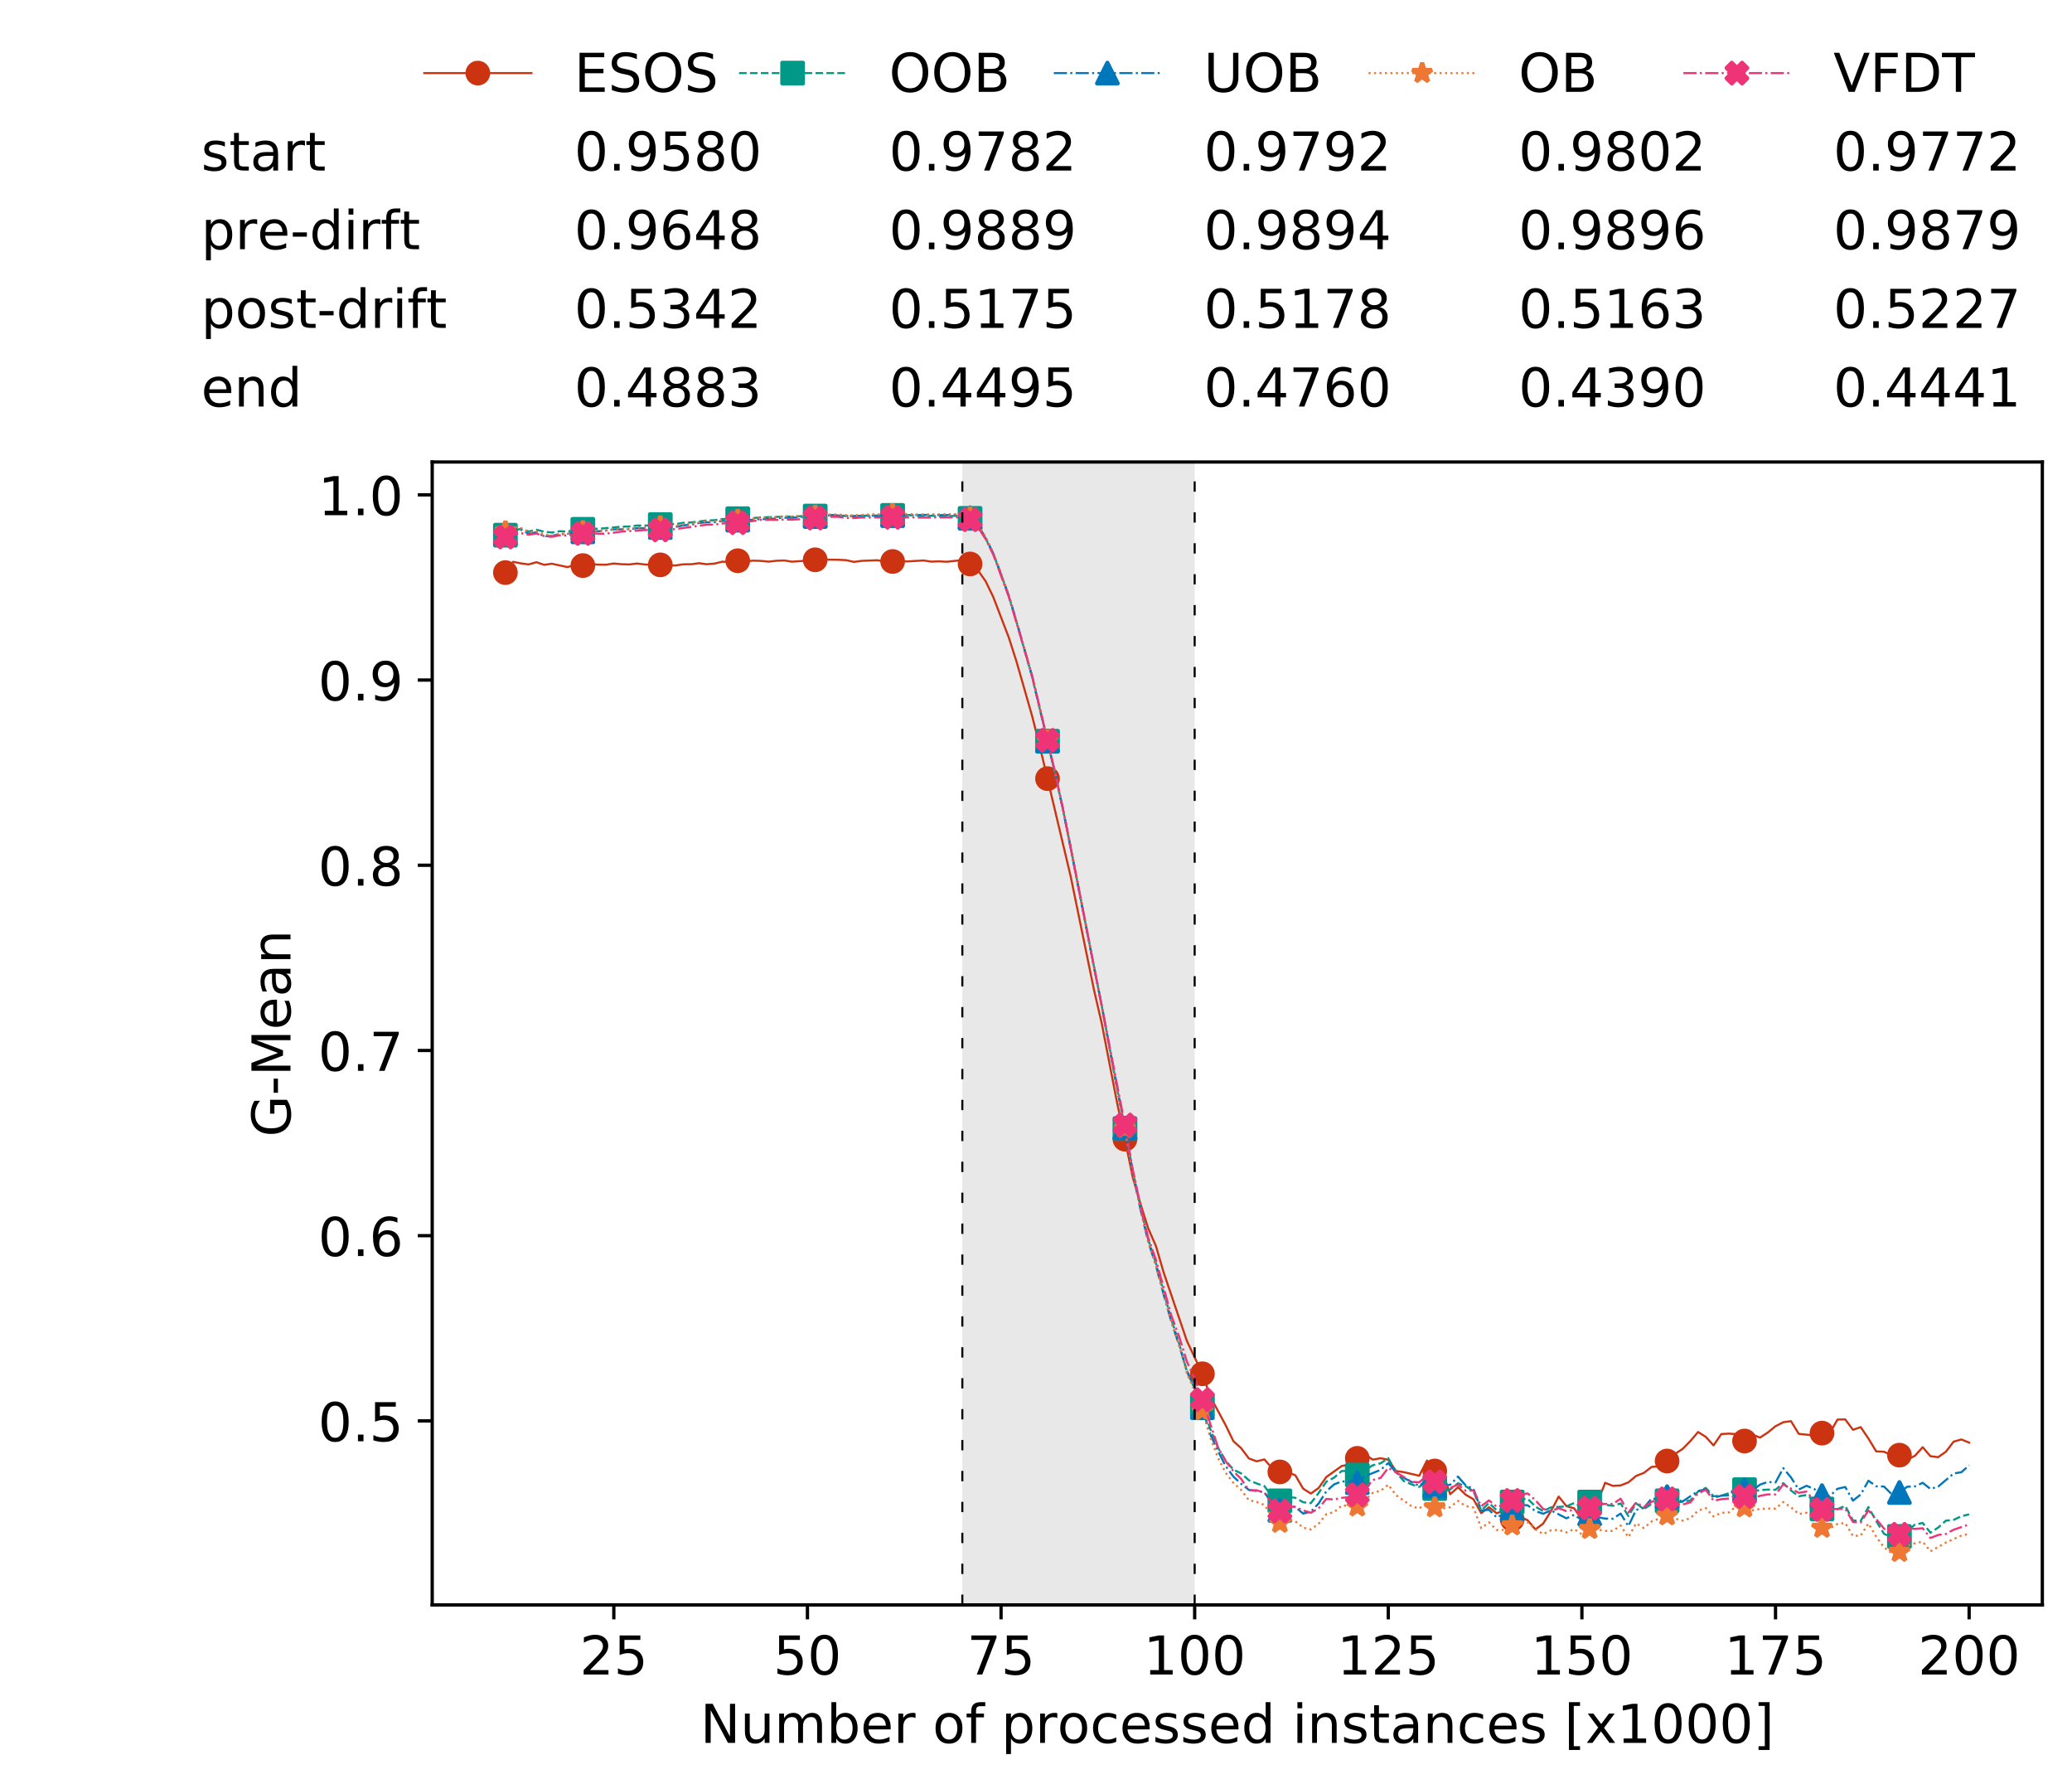 <?xml version="1.0" encoding="utf-8" standalone="no"?>
<!DOCTYPE svg PUBLIC "-//W3C//DTD SVG 1.1//EN"
  "http://www.w3.org/Graphics/SVG/1.1/DTD/svg11.dtd">
<!-- Created with matplotlib (https://matplotlib.org/) -->
<svg height="432.615pt" version="1.1" viewBox="0 0 502.65 432.615" width="502.65pt" xmlns="http://www.w3.org/2000/svg" xmlns:xlink="http://www.w3.org/1999/xlink">
 <defs>
  <style type="text/css">
*{stroke-linecap:butt;stroke-linejoin:round;white-space:pre;}
  </style>
 </defs>
 <g id="figure_1">
  <g id="patch_1">
   <path d="M 0 432.615 
L 502.65 432.615 
L 502.65 0 
L 0 0 
z
" style="fill:#ffffff;"/>
  </g>
  <g id="axes_1">
   <g id="patch_2">
    <path d="M 104.85 389.252 
L 495.45 389.252 
L 495.45 112.052 
L 104.85 112.052 
z
" style="fill:#ffffff;"/>
   </g>
   <g id="patch_3">
    <path clip-path="url(#p55f02d1d5b)" d="M 289.817 389.252 
L 289.817 112.052 
L 233.453 112.052 
L 233.453 389.252 
z
" style="fill:#d3d3d3;opacity:0.5;"/>
   </g>
   <g id="matplotlib.axis_1">
    <g id="xtick_1">
     <g id="line2d_1">
      <defs>
       <path d="M 0 0 
L 0 3.5 
" id="ma7cd1a1196" style="stroke:#000000;stroke-width:0.8;"/>
      </defs>
      <g>
       <use style="stroke:#000000;stroke-width:0.8;" x="148.908" xlink:href="#ma7cd1a1196" y="389.252"/>
      </g>
     </g>
     <g id="text_1">
      <!-- 25 -->
      <defs>
       <path d="M 19.188 8.297 
L 53.609 8.297 
L 53.609 0 
L 7.328 0 
L 7.328 8.297 
Q 12.938 14.109 22.625 23.891 
Q 32.328 33.688 34.812 36.531 
Q 39.547 41.844 41.422 45.531 
Q 43.312 49.219 43.312 52.781 
Q 43.312 58.594 39.234 62.25 
Q 35.156 65.922 28.609 65.922 
Q 23.969 65.922 18.812 64.312 
Q 13.672 62.703 7.812 59.422 
L 7.812 69.391 
Q 13.766 71.781 18.938 73 
Q 24.125 74.219 28.422 74.219 
Q 39.75 74.219 46.484 68.547 
Q 53.219 62.891 53.219 53.422 
Q 53.219 48.922 51.531 44.891 
Q 49.859 40.875 45.406 35.406 
Q 44.188 33.984 37.641 27.219 
Q 31.109 20.453 19.188 8.297 
z
" id="DejaVuSans-50"/>
       <path d="M 10.797 72.906 
L 49.516 72.906 
L 49.516 64.594 
L 19.828 64.594 
L 19.828 46.734 
Q 21.969 47.469 24.109 47.828 
Q 26.266 48.188 28.422 48.188 
Q 40.625 48.188 47.75 41.5 
Q 54.891 34.812 54.891 23.391 
Q 54.891 11.625 47.562 5.094 
Q 40.234 -1.422 26.906 -1.422 
Q 22.312 -1.422 17.547 -0.641 
Q 12.797 0.141 7.719 1.703 
L 7.719 11.625 
Q 12.109 9.234 16.797 8.062 
Q 21.484 6.891 26.703 6.891 
Q 35.156 6.891 40.078 11.328 
Q 45.016 15.766 45.016 23.391 
Q 45.016 31 40.078 35.438 
Q 35.156 39.891 26.703 39.891 
Q 22.75 39.891 18.812 39.016 
Q 14.891 38.141 10.797 36.281 
z
" id="DejaVuSans-53"/>
      </defs>
      <g transform="translate(140.636 406.13)scale(0.13 -0.13)">
       <use xlink:href="#DejaVuSans-50"/>
       <use x="63.623" xlink:href="#DejaVuSans-53"/>
      </g>
     </g>
    </g>
    <g id="xtick_2">
     <g id="line2d_2">
      <g>
       <use style="stroke:#000000;stroke-width:0.8;" x="195.877" xlink:href="#ma7cd1a1196" y="389.252"/>
      </g>
     </g>
     <g id="text_2">
      <!-- 50 -->
      <defs>
       <path d="M 31.781 66.406 
Q 24.172 66.406 20.328 58.906 
Q 16.5 51.422 16.5 36.375 
Q 16.5 21.391 20.328 13.891 
Q 24.172 6.391 31.781 6.391 
Q 39.453 6.391 43.281 13.891 
Q 47.125 21.391 47.125 36.375 
Q 47.125 51.422 43.281 58.906 
Q 39.453 66.406 31.781 66.406 
z
M 31.781 74.219 
Q 44.047 74.219 50.516 64.516 
Q 56.984 54.828 56.984 36.375 
Q 56.984 17.969 50.516 8.266 
Q 44.047 -1.422 31.781 -1.422 
Q 19.531 -1.422 13.062 8.266 
Q 6.594 17.969 6.594 36.375 
Q 6.594 54.828 13.062 64.516 
Q 19.531 74.219 31.781 74.219 
z
" id="DejaVuSans-48"/>
      </defs>
      <g transform="translate(187.606 406.13)scale(0.13 -0.13)">
       <use xlink:href="#DejaVuSans-53"/>
       <use x="63.623" xlink:href="#DejaVuSans-48"/>
      </g>
     </g>
    </g>
    <g id="xtick_3">
     <g id="line2d_3">
      <g>
       <use style="stroke:#000000;stroke-width:0.8;" x="242.847" xlink:href="#ma7cd1a1196" y="389.252"/>
      </g>
     </g>
     <g id="text_3">
      <!-- 75 -->
      <defs>
       <path d="M 8.203 72.906 
L 55.078 72.906 
L 55.078 68.703 
L 28.609 0 
L 18.312 0 
L 43.219 64.594 
L 8.203 64.594 
z
" id="DejaVuSans-55"/>
      </defs>
      <g transform="translate(234.576 406.13)scale(0.13 -0.13)">
       <use xlink:href="#DejaVuSans-55"/>
       <use x="63.623" xlink:href="#DejaVuSans-53"/>
      </g>
     </g>
    </g>
    <g id="xtick_4">
     <g id="line2d_4">
      <g>
       <use style="stroke:#000000;stroke-width:0.8;" x="289.817" xlink:href="#ma7cd1a1196" y="389.252"/>
      </g>
     </g>
     <g id="text_4">
      <!-- 100 -->
      <defs>
       <path d="M 12.406 8.297 
L 28.516 8.297 
L 28.516 63.922 
L 10.984 60.406 
L 10.984 69.391 
L 28.422 72.906 
L 38.281 72.906 
L 38.281 8.297 
L 54.391 8.297 
L 54.391 0 
L 12.406 0 
z
" id="DejaVuSans-49"/>
      </defs>
      <g transform="translate(277.41 406.13)scale(0.13 -0.13)">
       <use xlink:href="#DejaVuSans-49"/>
       <use x="63.623" xlink:href="#DejaVuSans-48"/>
       <use x="127.246" xlink:href="#DejaVuSans-48"/>
      </g>
     </g>
    </g>
    <g id="xtick_5">
     <g id="line2d_5">
      <g>
       <use style="stroke:#000000;stroke-width:0.8;" x="336.786" xlink:href="#ma7cd1a1196" y="389.252"/>
      </g>
     </g>
     <g id="text_5">
      <!-- 125 -->
      <g transform="translate(324.379 406.13)scale(0.13 -0.13)">
       <use xlink:href="#DejaVuSans-49"/>
       <use x="63.623" xlink:href="#DejaVuSans-50"/>
       <use x="127.246" xlink:href="#DejaVuSans-53"/>
      </g>
     </g>
    </g>
    <g id="xtick_6">
     <g id="line2d_6">
      <g>
       <use style="stroke:#000000;stroke-width:0.8;" x="383.756" xlink:href="#ma7cd1a1196" y="389.252"/>
      </g>
     </g>
     <g id="text_6">
      <!-- 150 -->
      <g transform="translate(371.349 406.13)scale(0.13 -0.13)">
       <use xlink:href="#DejaVuSans-49"/>
       <use x="63.623" xlink:href="#DejaVuSans-53"/>
       <use x="127.246" xlink:href="#DejaVuSans-48"/>
      </g>
     </g>
    </g>
    <g id="xtick_7">
     <g id="line2d_7">
      <g>
       <use style="stroke:#000000;stroke-width:0.8;" x="430.726" xlink:href="#ma7cd1a1196" y="389.252"/>
      </g>
     </g>
     <g id="text_7">
      <!-- 175 -->
      <g transform="translate(418.319 406.13)scale(0.13 -0.13)">
       <use xlink:href="#DejaVuSans-49"/>
       <use x="63.623" xlink:href="#DejaVuSans-55"/>
       <use x="127.246" xlink:href="#DejaVuSans-53"/>
      </g>
     </g>
    </g>
    <g id="xtick_8">
     <g id="line2d_8">
      <g>
       <use style="stroke:#000000;stroke-width:0.8;" x="477.695" xlink:href="#ma7cd1a1196" y="389.252"/>
      </g>
     </g>
     <g id="text_8">
      <!-- 200 -->
      <g transform="translate(465.289 406.13)scale(0.13 -0.13)">
       <use xlink:href="#DejaVuSans-50"/>
       <use x="63.623" xlink:href="#DejaVuSans-48"/>
       <use x="127.246" xlink:href="#DejaVuSans-48"/>
      </g>
     </g>
    </g>
    <g id="text_9">
     <!-- Number of processed instances [x1000] -->
     <defs>
      <path d="M 9.812 72.906 
L 23.094 72.906 
L 55.422 11.922 
L 55.422 72.906 
L 64.984 72.906 
L 64.984 0 
L 51.703 0 
L 19.391 60.984 
L 19.391 0 
L 9.812 0 
z
" id="DejaVuSans-78"/>
      <path d="M 8.5 21.578 
L 8.5 54.688 
L 17.484 54.688 
L 17.484 21.922 
Q 17.484 14.156 20.5 10.266 
Q 23.531 6.391 29.594 6.391 
Q 36.859 6.391 41.078 11.031 
Q 45.312 15.672 45.312 23.688 
L 45.312 54.688 
L 54.297 54.688 
L 54.297 0 
L 45.312 0 
L 45.312 8.406 
Q 42.047 3.422 37.719 1 
Q 33.406 -1.422 27.688 -1.422 
Q 18.266 -1.422 13.375 4.438 
Q 8.5 10.297 8.5 21.578 
z
M 31.109 56 
z
" id="DejaVuSans-117"/>
      <path d="M 52 44.188 
Q 55.375 50.25 60.062 53.125 
Q 64.75 56 71.094 56 
Q 79.641 56 84.281 50.016 
Q 88.922 44.047 88.922 33.016 
L 88.922 0 
L 79.891 0 
L 79.891 32.719 
Q 79.891 40.578 77.094 44.375 
Q 74.312 48.188 68.609 48.188 
Q 61.625 48.188 57.562 43.547 
Q 53.516 38.922 53.516 30.906 
L 53.516 0 
L 44.484 0 
L 44.484 32.719 
Q 44.484 40.625 41.703 44.406 
Q 38.922 48.188 33.109 48.188 
Q 26.219 48.188 22.156 43.531 
Q 18.109 38.875 18.109 30.906 
L 18.109 0 
L 9.078 0 
L 9.078 54.688 
L 18.109 54.688 
L 18.109 46.188 
Q 21.188 51.219 25.484 53.609 
Q 29.781 56 35.688 56 
Q 41.656 56 45.828 52.969 
Q 50 49.953 52 44.188 
z
" id="DejaVuSans-109"/>
      <path d="M 48.688 27.297 
Q 48.688 37.203 44.609 42.844 
Q 40.531 48.484 33.406 48.484 
Q 26.266 48.484 22.188 42.844 
Q 18.109 37.203 18.109 27.297 
Q 18.109 17.391 22.188 11.75 
Q 26.266 6.109 33.406 6.109 
Q 40.531 6.109 44.609 11.75 
Q 48.688 17.391 48.688 27.297 
z
M 18.109 46.391 
Q 20.953 51.266 25.266 53.625 
Q 29.594 56 35.594 56 
Q 45.562 56 51.781 48.094 
Q 58.016 40.188 58.016 27.297 
Q 58.016 14.406 51.781 6.484 
Q 45.562 -1.422 35.594 -1.422 
Q 29.594 -1.422 25.266 0.953 
Q 20.953 3.328 18.109 8.203 
L 18.109 0 
L 9.078 0 
L 9.078 75.984 
L 18.109 75.984 
z
" id="DejaVuSans-98"/>
      <path d="M 56.203 29.594 
L 56.203 25.203 
L 14.891 25.203 
Q 15.484 15.922 20.484 11.062 
Q 25.484 6.203 34.422 6.203 
Q 39.594 6.203 44.453 7.469 
Q 49.312 8.734 54.109 11.281 
L 54.109 2.781 
Q 49.266 0.734 44.188 -0.344 
Q 39.109 -1.422 33.891 -1.422 
Q 20.797 -1.422 13.156 6.188 
Q 5.516 13.812 5.516 26.812 
Q 5.516 40.234 12.766 48.109 
Q 20.016 56 32.328 56 
Q 43.359 56 49.781 48.891 
Q 56.203 41.797 56.203 29.594 
z
M 47.219 32.234 
Q 47.125 39.594 43.094 43.984 
Q 39.062 48.391 32.422 48.391 
Q 24.906 48.391 20.391 44.141 
Q 15.875 39.891 15.188 32.172 
z
" id="DejaVuSans-101"/>
      <path d="M 41.109 46.297 
Q 39.594 47.172 37.812 47.578 
Q 36.031 48 33.891 48 
Q 26.266 48 22.188 43.047 
Q 18.109 38.094 18.109 28.812 
L 18.109 0 
L 9.078 0 
L 9.078 54.688 
L 18.109 54.688 
L 18.109 46.188 
Q 20.953 51.172 25.484 53.578 
Q 30.031 56 36.531 56 
Q 37.453 56 38.578 55.875 
Q 39.703 55.766 41.062 55.516 
z
" id="DejaVuSans-114"/>
      <path id="DejaVuSans-32"/>
      <path d="M 30.609 48.391 
Q 23.391 48.391 19.188 42.75 
Q 14.984 37.109 14.984 27.297 
Q 14.984 17.484 19.156 11.844 
Q 23.344 6.203 30.609 6.203 
Q 37.797 6.203 41.984 11.859 
Q 46.188 17.531 46.188 27.297 
Q 46.188 37.016 41.984 42.703 
Q 37.797 48.391 30.609 48.391 
z
M 30.609 56 
Q 42.328 56 49.016 48.375 
Q 55.719 40.766 55.719 27.297 
Q 55.719 13.875 49.016 6.219 
Q 42.328 -1.422 30.609 -1.422 
Q 18.844 -1.422 12.172 6.219 
Q 5.516 13.875 5.516 27.297 
Q 5.516 40.766 12.172 48.375 
Q 18.844 56 30.609 56 
z
" id="DejaVuSans-111"/>
      <path d="M 37.109 75.984 
L 37.109 68.5 
L 28.516 68.5 
Q 23.688 68.5 21.797 66.547 
Q 19.922 64.594 19.922 59.516 
L 19.922 54.688 
L 34.719 54.688 
L 34.719 47.703 
L 19.922 47.703 
L 19.922 0 
L 10.891 0 
L 10.891 47.703 
L 2.297 47.703 
L 2.297 54.688 
L 10.891 54.688 
L 10.891 58.5 
Q 10.891 67.625 15.141 71.797 
Q 19.391 75.984 28.609 75.984 
z
" id="DejaVuSans-102"/>
      <path d="M 18.109 8.203 
L 18.109 -20.797 
L 9.078 -20.797 
L 9.078 54.688 
L 18.109 54.688 
L 18.109 46.391 
Q 20.953 51.266 25.266 53.625 
Q 29.594 56 35.594 56 
Q 45.562 56 51.781 48.094 
Q 58.016 40.188 58.016 27.297 
Q 58.016 14.406 51.781 6.484 
Q 45.562 -1.422 35.594 -1.422 
Q 29.594 -1.422 25.266 0.953 
Q 20.953 3.328 18.109 8.203 
z
M 48.688 27.297 
Q 48.688 37.203 44.609 42.844 
Q 40.531 48.484 33.406 48.484 
Q 26.266 48.484 22.188 42.844 
Q 18.109 37.203 18.109 27.297 
Q 18.109 17.391 22.188 11.75 
Q 26.266 6.109 33.406 6.109 
Q 40.531 6.109 44.609 11.75 
Q 48.688 17.391 48.688 27.297 
z
" id="DejaVuSans-112"/>
      <path d="M 48.781 52.594 
L 48.781 44.188 
Q 44.969 46.297 41.141 47.344 
Q 37.312 48.391 33.406 48.391 
Q 24.656 48.391 19.812 42.844 
Q 14.984 37.312 14.984 27.297 
Q 14.984 17.281 19.812 11.734 
Q 24.656 6.203 33.406 6.203 
Q 37.312 6.203 41.141 7.25 
Q 44.969 8.297 48.781 10.406 
L 48.781 2.094 
Q 45.016 0.344 40.984 -0.531 
Q 36.969 -1.422 32.422 -1.422 
Q 20.062 -1.422 12.781 6.344 
Q 5.516 14.109 5.516 27.297 
Q 5.516 40.672 12.859 48.328 
Q 20.219 56 33.016 56 
Q 37.156 56 41.109 55.141 
Q 45.062 54.297 48.781 52.594 
z
" id="DejaVuSans-99"/>
      <path d="M 44.281 53.078 
L 44.281 44.578 
Q 40.484 46.531 36.375 47.5 
Q 32.281 48.484 27.875 48.484 
Q 21.188 48.484 17.844 46.438 
Q 14.5 44.391 14.5 40.281 
Q 14.5 37.156 16.891 35.375 
Q 19.281 33.594 26.516 31.984 
L 29.594 31.297 
Q 39.156 29.25 43.188 25.516 
Q 47.219 21.781 47.219 15.094 
Q 47.219 7.469 41.188 3.016 
Q 35.156 -1.422 24.609 -1.422 
Q 20.219 -1.422 15.453 -0.562 
Q 10.688 0.297 5.422 2 
L 5.422 11.281 
Q 10.406 8.688 15.234 7.391 
Q 20.062 6.109 24.812 6.109 
Q 31.156 6.109 34.562 8.281 
Q 37.984 10.453 37.984 14.406 
Q 37.984 18.062 35.516 20.016 
Q 33.062 21.969 24.703 23.781 
L 21.578 24.516 
Q 13.234 26.266 9.516 29.906 
Q 5.812 33.547 5.812 39.891 
Q 5.812 47.609 11.281 51.797 
Q 16.75 56 26.812 56 
Q 31.781 56 36.172 55.266 
Q 40.578 54.547 44.281 53.078 
z
" id="DejaVuSans-115"/>
      <path d="M 45.406 46.391 
L 45.406 75.984 
L 54.391 75.984 
L 54.391 0 
L 45.406 0 
L 45.406 8.203 
Q 42.578 3.328 38.25 0.953 
Q 33.938 -1.422 27.875 -1.422 
Q 17.969 -1.422 11.734 6.484 
Q 5.516 14.406 5.516 27.297 
Q 5.516 40.188 11.734 48.094 
Q 17.969 56 27.875 56 
Q 33.938 56 38.25 53.625 
Q 42.578 51.266 45.406 46.391 
z
M 14.797 27.297 
Q 14.797 17.391 18.875 11.75 
Q 22.953 6.109 30.078 6.109 
Q 37.203 6.109 41.297 11.75 
Q 45.406 17.391 45.406 27.297 
Q 45.406 37.203 41.297 42.844 
Q 37.203 48.484 30.078 48.484 
Q 22.953 48.484 18.875 42.844 
Q 14.797 37.203 14.797 27.297 
z
" id="DejaVuSans-100"/>
      <path d="M 9.422 54.688 
L 18.406 54.688 
L 18.406 0 
L 9.422 0 
z
M 9.422 75.984 
L 18.406 75.984 
L 18.406 64.594 
L 9.422 64.594 
z
" id="DejaVuSans-105"/>
      <path d="M 54.891 33.016 
L 54.891 0 
L 45.906 0 
L 45.906 32.719 
Q 45.906 40.484 42.875 44.328 
Q 39.844 48.188 33.797 48.188 
Q 26.516 48.188 22.312 43.547 
Q 18.109 38.922 18.109 30.906 
L 18.109 0 
L 9.078 0 
L 9.078 54.688 
L 18.109 54.688 
L 18.109 46.188 
Q 21.344 51.125 25.703 53.562 
Q 30.078 56 35.797 56 
Q 45.219 56 50.047 50.172 
Q 54.891 44.344 54.891 33.016 
z
" id="DejaVuSans-110"/>
      <path d="M 18.312 70.219 
L 18.312 54.688 
L 36.812 54.688 
L 36.812 47.703 
L 18.312 47.703 
L 18.312 18.016 
Q 18.312 11.328 20.141 9.422 
Q 21.969 7.516 27.594 7.516 
L 36.812 7.516 
L 36.812 0 
L 27.594 0 
Q 17.188 0 13.234 3.875 
Q 9.281 7.766 9.281 18.016 
L 9.281 47.703 
L 2.688 47.703 
L 2.688 54.688 
L 9.281 54.688 
L 9.281 70.219 
z
" id="DejaVuSans-116"/>
      <path d="M 34.281 27.484 
Q 23.391 27.484 19.188 25 
Q 14.984 22.516 14.984 16.5 
Q 14.984 11.719 18.141 8.906 
Q 21.297 6.109 26.703 6.109 
Q 34.188 6.109 38.703 11.406 
Q 43.219 16.703 43.219 25.484 
L 43.219 27.484 
z
M 52.203 31.203 
L 52.203 0 
L 43.219 0 
L 43.219 8.297 
Q 40.141 3.328 35.547 0.953 
Q 30.953 -1.422 24.312 -1.422 
Q 15.922 -1.422 10.953 3.297 
Q 6 8.016 6 15.922 
Q 6 25.141 12.172 29.828 
Q 18.359 34.516 30.609 34.516 
L 43.219 34.516 
L 43.219 35.406 
Q 43.219 41.609 39.141 45 
Q 35.062 48.391 27.688 48.391 
Q 23 48.391 18.547 47.266 
Q 14.109 46.141 10.016 43.891 
L 10.016 52.203 
Q 14.938 54.109 19.578 55.047 
Q 24.219 56 28.609 56 
Q 40.484 56 46.344 49.844 
Q 52.203 43.703 52.203 31.203 
z
" id="DejaVuSans-97"/>
      <path d="M 8.594 75.984 
L 29.297 75.984 
L 29.297 69 
L 17.578 69 
L 17.578 -6.203 
L 29.297 -6.203 
L 29.297 -13.188 
L 8.594 -13.188 
z
" id="DejaVuSans-91"/>
      <path d="M 54.891 54.688 
L 35.109 28.078 
L 55.906 0 
L 45.312 0 
L 29.391 21.484 
L 13.484 0 
L 2.875 0 
L 24.125 28.609 
L 4.688 54.688 
L 15.281 54.688 
L 29.781 35.203 
L 44.281 54.688 
z
" id="DejaVuSans-120"/>
      <path d="M 30.422 75.984 
L 30.422 -13.188 
L 9.719 -13.188 
L 9.719 -6.203 
L 21.391 -6.203 
L 21.391 69 
L 9.719 69 
L 9.719 75.984 
z
" id="DejaVuSans-93"/>
     </defs>
     <g transform="translate(169.881 422.711)scale(0.13 -0.13)">
      <use xlink:href="#DejaVuSans-78"/>
      <use x="74.805" xlink:href="#DejaVuSans-117"/>
      <use x="138.184" xlink:href="#DejaVuSans-109"/>
      <use x="235.596" xlink:href="#DejaVuSans-98"/>
      <use x="299.072" xlink:href="#DejaVuSans-101"/>
      <use x="360.596" xlink:href="#DejaVuSans-114"/>
      <use x="401.709" xlink:href="#DejaVuSans-32"/>
      <use x="433.496" xlink:href="#DejaVuSans-111"/>
      <use x="494.678" xlink:href="#DejaVuSans-102"/>
      <use x="529.883" xlink:href="#DejaVuSans-32"/>
      <use x="561.67" xlink:href="#DejaVuSans-112"/>
      <use x="625.146" xlink:href="#DejaVuSans-114"/>
      <use x="666.229" xlink:href="#DejaVuSans-111"/>
      <use x="727.41" xlink:href="#DejaVuSans-99"/>
      <use x="782.391" xlink:href="#DejaVuSans-101"/>
      <use x="843.914" xlink:href="#DejaVuSans-115"/>
      <use x="896.014" xlink:href="#DejaVuSans-115"/>
      <use x="948.113" xlink:href="#DejaVuSans-101"/>
      <use x="1009.637" xlink:href="#DejaVuSans-100"/>
      <use x="1073.113" xlink:href="#DejaVuSans-32"/>
      <use x="1104.9" xlink:href="#DejaVuSans-105"/>
      <use x="1132.684" xlink:href="#DejaVuSans-110"/>
      <use x="1196.062" xlink:href="#DejaVuSans-115"/>
      <use x="1248.162" xlink:href="#DejaVuSans-116"/>
      <use x="1287.371" xlink:href="#DejaVuSans-97"/>
      <use x="1348.65" xlink:href="#DejaVuSans-110"/>
      <use x="1412.029" xlink:href="#DejaVuSans-99"/>
      <use x="1467.01" xlink:href="#DejaVuSans-101"/>
      <use x="1528.533" xlink:href="#DejaVuSans-115"/>
      <use x="1580.633" xlink:href="#DejaVuSans-32"/>
      <use x="1612.42" xlink:href="#DejaVuSans-91"/>
      <use x="1651.434" xlink:href="#DejaVuSans-120"/>
      <use x="1710.613" xlink:href="#DejaVuSans-49"/>
      <use x="1774.236" xlink:href="#DejaVuSans-48"/>
      <use x="1837.859" xlink:href="#DejaVuSans-48"/>
      <use x="1901.482" xlink:href="#DejaVuSans-48"/>
      <use x="1965.105" xlink:href="#DejaVuSans-93"/>
     </g>
    </g>
   </g>
   <g id="matplotlib.axis_2">
    <g id="ytick_1">
     <g id="line2d_9">
      <defs>
       <path d="M 0 0 
L -3.5 0 
" id="m55a7d0c48e" style="stroke:#000000;stroke-width:0.8;"/>
      </defs>
      <g>
       <use style="stroke:#000000;stroke-width:0.8;" x="104.85" xlink:href="#m55a7d0c48e" y="344.613"/>
      </g>
     </g>
     <g id="text_10">
      <!-- 0.5 -->
      <defs>
       <path d="M 10.688 12.406 
L 21 12.406 
L 21 0 
L 10.688 0 
z
" id="DejaVuSans-46"/>
      </defs>
      <g transform="translate(77.176 349.552)scale(0.13 -0.13)">
       <use xlink:href="#DejaVuSans-48"/>
       <use x="63.623" xlink:href="#DejaVuSans-46"/>
       <use x="95.41" xlink:href="#DejaVuSans-53"/>
      </g>
     </g>
    </g>
    <g id="ytick_2">
     <g id="line2d_10">
      <g>
       <use style="stroke:#000000;stroke-width:0.8;" x="104.85" xlink:href="#m55a7d0c48e" y="299.694"/>
      </g>
     </g>
     <g id="text_11">
      <!-- 0.6 -->
      <defs>
       <path d="M 33.016 40.375 
Q 26.375 40.375 22.484 35.828 
Q 18.609 31.297 18.609 23.391 
Q 18.609 15.531 22.484 10.953 
Q 26.375 6.391 33.016 6.391 
Q 39.656 6.391 43.531 10.953 
Q 47.406 15.531 47.406 23.391 
Q 47.406 31.297 43.531 35.828 
Q 39.656 40.375 33.016 40.375 
z
M 52.594 71.297 
L 52.594 62.312 
Q 48.875 64.062 45.094 64.984 
Q 41.312 65.922 37.594 65.922 
Q 27.828 65.922 22.672 59.328 
Q 17.531 52.734 16.797 39.406 
Q 19.672 43.656 24.016 45.922 
Q 28.375 48.188 33.594 48.188 
Q 44.578 48.188 50.953 41.516 
Q 57.328 34.859 57.328 23.391 
Q 57.328 12.156 50.688 5.359 
Q 44.047 -1.422 33.016 -1.422 
Q 20.359 -1.422 13.672 8.266 
Q 6.984 17.969 6.984 36.375 
Q 6.984 53.656 15.188 63.938 
Q 23.391 74.219 37.203 74.219 
Q 40.922 74.219 44.703 73.484 
Q 48.484 72.75 52.594 71.297 
z
" id="DejaVuSans-54"/>
      </defs>
      <g transform="translate(77.176 304.633)scale(0.13 -0.13)">
       <use xlink:href="#DejaVuSans-48"/>
       <use x="63.623" xlink:href="#DejaVuSans-46"/>
       <use x="95.41" xlink:href="#DejaVuSans-54"/>
      </g>
     </g>
    </g>
    <g id="ytick_3">
     <g id="line2d_11">
      <g>
       <use style="stroke:#000000;stroke-width:0.8;" x="104.85" xlink:href="#m55a7d0c48e" y="254.775"/>
      </g>
     </g>
     <g id="text_12">
      <!-- 0.7 -->
      <g transform="translate(77.176 259.714)scale(0.13 -0.13)">
       <use xlink:href="#DejaVuSans-48"/>
       <use x="63.623" xlink:href="#DejaVuSans-46"/>
       <use x="95.41" xlink:href="#DejaVuSans-55"/>
      </g>
     </g>
    </g>
    <g id="ytick_4">
     <g id="line2d_12">
      <g>
       <use style="stroke:#000000;stroke-width:0.8;" x="104.85" xlink:href="#m55a7d0c48e" y="209.856"/>
      </g>
     </g>
     <g id="text_13">
      <!-- 0.8 -->
      <defs>
       <path d="M 31.781 34.625 
Q 24.75 34.625 20.719 30.859 
Q 16.703 27.094 16.703 20.516 
Q 16.703 13.922 20.719 10.156 
Q 24.75 6.391 31.781 6.391 
Q 38.812 6.391 42.859 10.172 
Q 46.922 13.969 46.922 20.516 
Q 46.922 27.094 42.891 30.859 
Q 38.875 34.625 31.781 34.625 
z
M 21.922 38.812 
Q 15.578 40.375 12.031 44.719 
Q 8.5 49.078 8.5 55.328 
Q 8.5 64.062 14.719 69.141 
Q 20.953 74.219 31.781 74.219 
Q 42.672 74.219 48.875 69.141 
Q 55.078 64.062 55.078 55.328 
Q 55.078 49.078 51.531 44.719 
Q 48 40.375 41.703 38.812 
Q 48.828 37.156 52.797 32.312 
Q 56.781 27.484 56.781 20.516 
Q 56.781 9.906 50.312 4.234 
Q 43.844 -1.422 31.781 -1.422 
Q 19.734 -1.422 13.25 4.234 
Q 6.781 9.906 6.781 20.516 
Q 6.781 27.484 10.781 32.312 
Q 14.797 37.156 21.922 38.812 
z
M 18.312 54.391 
Q 18.312 48.734 21.844 45.562 
Q 25.391 42.391 31.781 42.391 
Q 38.141 42.391 41.719 45.562 
Q 45.312 48.734 45.312 54.391 
Q 45.312 60.062 41.719 63.234 
Q 38.141 66.406 31.781 66.406 
Q 25.391 66.406 21.844 63.234 
Q 18.312 60.062 18.312 54.391 
z
" id="DejaVuSans-56"/>
      </defs>
      <g transform="translate(77.176 214.795)scale(0.13 -0.13)">
       <use xlink:href="#DejaVuSans-48"/>
       <use x="63.623" xlink:href="#DejaVuSans-46"/>
       <use x="95.41" xlink:href="#DejaVuSans-56"/>
      </g>
     </g>
    </g>
    <g id="ytick_5">
     <g id="line2d_13">
      <g>
       <use style="stroke:#000000;stroke-width:0.8;" x="104.85" xlink:href="#m55a7d0c48e" y="164.938"/>
      </g>
     </g>
     <g id="text_14">
      <!-- 0.9 -->
      <defs>
       <path d="M 10.984 1.516 
L 10.984 10.5 
Q 14.703 8.734 18.5 7.812 
Q 22.312 6.891 25.984 6.891 
Q 35.75 6.891 40.891 13.453 
Q 46.047 20.016 46.781 33.406 
Q 43.953 29.203 39.594 26.953 
Q 35.25 24.703 29.984 24.703 
Q 19.047 24.703 12.672 31.312 
Q 6.297 37.938 6.297 49.422 
Q 6.297 60.641 12.938 67.422 
Q 19.578 74.219 30.609 74.219 
Q 43.266 74.219 49.922 64.516 
Q 56.594 54.828 56.594 36.375 
Q 56.594 19.141 48.406 8.859 
Q 40.234 -1.422 26.422 -1.422 
Q 22.703 -1.422 18.891 -0.688 
Q 15.094 0.047 10.984 1.516 
z
M 30.609 32.422 
Q 37.25 32.422 41.125 36.953 
Q 45.016 41.5 45.016 49.422 
Q 45.016 57.281 41.125 61.844 
Q 37.25 66.406 30.609 66.406 
Q 23.969 66.406 20.094 61.844 
Q 16.219 57.281 16.219 49.422 
Q 16.219 41.5 20.094 36.953 
Q 23.969 32.422 30.609 32.422 
z
" id="DejaVuSans-57"/>
      </defs>
      <g transform="translate(77.176 169.877)scale(0.13 -0.13)">
       <use xlink:href="#DejaVuSans-48"/>
       <use x="63.623" xlink:href="#DejaVuSans-46"/>
       <use x="95.41" xlink:href="#DejaVuSans-57"/>
      </g>
     </g>
    </g>
    <g id="ytick_6">
     <g id="line2d_14">
      <g>
       <use style="stroke:#000000;stroke-width:0.8;" x="104.85" xlink:href="#m55a7d0c48e" y="120.019"/>
      </g>
     </g>
     <g id="text_15">
      <!-- 1.0 -->
      <g transform="translate(77.176 124.958)scale(0.13 -0.13)">
       <use xlink:href="#DejaVuSans-49"/>
       <use x="63.623" xlink:href="#DejaVuSans-46"/>
       <use x="95.41" xlink:href="#DejaVuSans-48"/>
      </g>
     </g>
    </g>
    <g id="text_16">
     <!-- G-Mean -->
     <defs>
      <path d="M 59.516 10.406 
L 59.516 29.984 
L 43.406 29.984 
L 43.406 38.094 
L 69.281 38.094 
L 69.281 6.781 
Q 63.578 2.734 56.688 0.656 
Q 49.812 -1.422 42 -1.422 
Q 24.906 -1.422 15.25 8.562 
Q 5.609 18.562 5.609 36.375 
Q 5.609 54.25 15.25 64.234 
Q 24.906 74.219 42 74.219 
Q 49.125 74.219 55.547 72.453 
Q 61.969 70.703 67.391 67.281 
L 67.391 56.781 
Q 61.922 61.422 55.766 63.766 
Q 49.609 66.109 42.828 66.109 
Q 29.438 66.109 22.719 58.641 
Q 16.016 51.172 16.016 36.375 
Q 16.016 21.625 22.719 14.156 
Q 29.438 6.688 42.828 6.688 
Q 48.047 6.688 52.141 7.594 
Q 56.25 8.5 59.516 10.406 
z
" id="DejaVuSans-71"/>
      <path d="M 4.891 31.391 
L 31.203 31.391 
L 31.203 23.391 
L 4.891 23.391 
z
" id="DejaVuSans-45"/>
      <path d="M 9.812 72.906 
L 24.516 72.906 
L 43.109 23.297 
L 61.812 72.906 
L 76.516 72.906 
L 76.516 0 
L 66.891 0 
L 66.891 64.016 
L 48.094 14.016 
L 38.188 14.016 
L 19.391 64.016 
L 19.391 0 
L 9.812 0 
z
" id="DejaVuSans-77"/>
     </defs>
     <g transform="translate(70.472 275.744)rotate(-90)scale(0.13 -0.13)">
      <use xlink:href="#DejaVuSans-71"/>
      <use x="77.49" xlink:href="#DejaVuSans-45"/>
      <use x="113.574" xlink:href="#DejaVuSans-77"/>
      <use x="199.854" xlink:href="#DejaVuSans-101"/>
      <use x="261.377" xlink:href="#DejaVuSans-97"/>
      <use x="322.656" xlink:href="#DejaVuSans-110"/>
     </g>
    </g>
   </g>
   <g id="line2d_15"/>
   <g id="line2d_16"/>
   <g id="line2d_17"/>
   <g id="line2d_18"/>
   <g id="line2d_19"/>
   <g id="line2d_20">
    <path clip-path="url(#p55f02d1d5b)" d="M 122.605 138.875 
L 124.483 136.258 
L 126.362 136.639 
L 128.241 136.89 
L 130.12 136.357 
L 131.998 136.99 
L 133.877 136.724 
L 137.635 137.535 
L 139.514 137.047 
L 141.392 137.172 
L 143.271 136.804 
L 145.15 136.943 
L 147.029 136.964 
L 148.908 136.666 
L 150.786 136.845 
L 152.665 136.894 
L 154.544 136.671 
L 156.423 136.911 
L 162.059 137.114 
L 163.938 137.128 
L 165.817 136.86 
L 167.695 136.848 
L 169.574 136.591 
L 171.453 136.847 
L 173.332 136.685 
L 175.211 136.231 
L 177.089 136.307 
L 178.968 135.999 
L 180.847 136.138 
L 182.726 135.978 
L 184.605 136.037 
L 186.483 136.215 
L 188.362 136.001 
L 190.241 135.932 
L 192.12 136.225 
L 199.635 135.713 
L 203.392 135.763 
L 205.271 135.856 
L 207.15 136.281 
L 209.029 136.023 
L 212.786 135.878 
L 214.665 136.167 
L 220.302 136.152 
L 224.059 135.932 
L 225.938 136.217 
L 227.817 136.142 
L 229.695 136.244 
L 233.453 135.833 
L 235.332 136.782 
L 237.211 138.286 
L 239.089 140.943 
L 240.968 144.815 
L 244.726 154.627 
L 246.605 160.481 
L 250.362 173.58 
L 252.241 180.986 
L 259.756 212.647 
L 265.392 240.083 
L 267.271 248.202 
L 271.029 267.633 
L 272.908 276.291 
L 274.786 285.503 
L 276.665 291.961 
L 278.544 297.915 
L 280.423 302.21 
L 282.302 308.643 
L 287.938 325.243 
L 291.695 333.187 
L 293.574 338.654 
L 297.332 345.66 
L 299.211 349.538 
L 301.089 351.228 
L 302.968 353.726 
L 304.847 354.414 
L 306.726 353.959 
L 308.605 356.108 
L 310.483 356.991 
L 312.362 357.032 
L 314.241 357.815 
L 316.12 361.039 
L 317.998 362.237 
L 319.877 360.899 
L 321.756 358.231 
L 325.514 355.541 
L 327.392 355.227 
L 329.271 353.698 
L 331.15 352.767 
L 333.029 354.014 
L 334.908 353.67 
L 336.786 354.032 
L 338.665 356.773 
L 340.544 357.042 
L 344.302 357.921 
L 346.18 354.224 
L 348.059 356.767 
L 349.938 357.054 
L 351.817 362.396 
L 353.695 360.714 
L 355.574 362.525 
L 357.453 363.622 
L 359.332 366.993 
L 361.211 365.543 
L 363.089 367.033 
L 364.968 366.295 
L 366.847 368.5 
L 368.726 367.872 
L 370.605 368.724 
L 372.483 370.936 
L 374.362 369.518 
L 376.241 366.51 
L 378.12 362.971 
L 379.998 365.288 
L 381.877 365.821 
L 383.756 368.52 
L 385.635 364.914 
L 387.514 364.466 
L 389.392 359.626 
L 391.271 360.376 
L 393.15 360.265 
L 395.029 359.525 
L 396.908 357.967 
L 398.786 357.235 
L 400.665 355.776 
L 402.544 355.631 
L 404.423 354.35 
L 406.302 352.642 
L 408.18 351.415 
L 410.059 349.513 
L 411.938 347.309 
L 413.817 348.493 
L 415.695 350.564 
L 417.574 347.807 
L 419.453 347.701 
L 421.332 347.834 
L 423.211 349.497 
L 425.089 347.909 
L 426.968 348.669 
L 428.847 347.434 
L 430.726 345.906 
L 432.605 344.94 
L 434.483 344.682 
L 436.362 347.757 
L 440.12 348.155 
L 441.998 347.582 
L 443.877 347.567 
L 445.756 344.297 
L 447.635 344.252 
L 449.514 346.768 
L 451.392 346.13 
L 453.271 348.906 
L 455.15 352.01 
L 457.029 352.094 
L 458.908 352.955 
L 460.786 352.92 
L 462.665 354.032 
L 464.544 353.082 
L 466.423 350.989 
L 468.302 353.176 
L 470.18 353.41 
L 472.059 352.092 
L 473.938 349.642 
L 475.817 349.117 
L 477.695 349.883 
L 477.695 349.883 
" style="fill:none;stroke:#cc3311;stroke-linecap:square;stroke-width:0.5;"/>
    <defs>
     <path d="M 0 2.5 
C 0.663 2.5 1.299 2.237 1.768 1.768 
C 2.237 1.299 2.5 0.663 2.5 0 
C 2.5 -0.663 2.237 -1.299 1.768 -1.768 
C 1.299 -2.237 0.663 -2.5 0 -2.5 
C -0.663 -2.5 -1.299 -2.237 -1.768 -1.768 
C -2.237 -1.299 -2.5 -0.663 -2.5 0 
C -2.5 0.663 -2.237 1.299 -1.768 1.768 
C -1.299 2.237 -0.663 2.5 0 2.5 
z
" id="m455f66f81e" style="stroke:#cc3311;"/>
    </defs>
    <g clip-path="url(#p55f02d1d5b)">
     <use style="fill:#cc3311;stroke:#cc3311;" x="122.605" xlink:href="#m455f66f81e" y="138.875"/>
     <use style="fill:#cc3311;stroke:#cc3311;" x="141.392" xlink:href="#m455f66f81e" y="137.172"/>
     <use style="fill:#cc3311;stroke:#cc3311;" x="160.18" xlink:href="#m455f66f81e" y="136.997"/>
     <use style="fill:#cc3311;stroke:#cc3311;" x="178.968" xlink:href="#m455f66f81e" y="135.999"/>
     <use style="fill:#cc3311;stroke:#cc3311;" x="197.756" xlink:href="#m455f66f81e" y="135.771"/>
     <use style="fill:#cc3311;stroke:#cc3311;" x="216.544" xlink:href="#m455f66f81e" y="136.18"/>
     <use style="fill:#cc3311;stroke:#cc3311;" x="235.332" xlink:href="#m455f66f81e" y="136.782"/>
     <use style="fill:#cc3311;stroke:#cc3311;" x="254.12" xlink:href="#m455f66f81e" y="188.844"/>
     <use style="fill:#cc3311;stroke:#cc3311;" x="272.908" xlink:href="#m455f66f81e" y="276.291"/>
     <use style="fill:#cc3311;stroke:#cc3311;" x="291.695" xlink:href="#m455f66f81e" y="333.187"/>
     <use style="fill:#cc3311;stroke:#cc3311;" x="310.483" xlink:href="#m455f66f81e" y="356.991"/>
     <use style="fill:#cc3311;stroke:#cc3311;" x="329.271" xlink:href="#m455f66f81e" y="353.698"/>
     <use style="fill:#cc3311;stroke:#cc3311;" x="348.059" xlink:href="#m455f66f81e" y="356.767"/>
     <use style="fill:#cc3311;stroke:#cc3311;" x="366.847" xlink:href="#m455f66f81e" y="368.5"/>
     <use style="fill:#cc3311;stroke:#cc3311;" x="385.635" xlink:href="#m455f66f81e" y="364.914"/>
     <use style="fill:#cc3311;stroke:#cc3311;" x="404.423" xlink:href="#m455f66f81e" y="354.35"/>
     <use style="fill:#cc3311;stroke:#cc3311;" x="423.211" xlink:href="#m455f66f81e" y="349.497"/>
     <use style="fill:#cc3311;stroke:#cc3311;" x="441.998" xlink:href="#m455f66f81e" y="347.582"/>
     <use style="fill:#cc3311;stroke:#cc3311;" x="460.786" xlink:href="#m455f66f81e" y="352.92"/>
    </g>
   </g>
   <g id="line2d_21"/>
   <g id="line2d_22"/>
   <g id="line2d_23"/>
   <g id="line2d_24"/>
   <g id="line2d_25">
    <path clip-path="url(#p55f02d1d5b)" d="M 122.605 129.803 
L 124.483 128.86 
L 126.362 128.216 
L 128.241 128.899 
L 130.12 128.48 
L 131.998 128.947 
L 133.877 129.159 
L 135.756 128.842 
L 137.635 128.907 
L 139.514 128.539 
L 143.271 128.169 
L 145.15 128.256 
L 148.908 127.914 
L 150.786 127.735 
L 152.665 127.684 
L 154.544 127.459 
L 158.302 127.447 
L 162.059 127.108 
L 163.938 127.098 
L 165.817 126.793 
L 167.695 126.705 
L 171.453 126.237 
L 173.332 126.173 
L 175.211 125.883 
L 180.847 125.814 
L 184.605 125.477 
L 188.362 125.367 
L 190.241 125.247 
L 192.12 125.314 
L 195.877 125.096 
L 197.756 125.158 
L 201.514 124.908 
L 205.271 125.12 
L 207.15 125.173 
L 209.029 125.043 
L 214.665 125.107 
L 216.544 125.006 
L 218.423 125.054 
L 220.302 124.918 
L 229.695 125.218 
L 233.453 125.021 
L 235.332 125.721 
L 237.211 127.529 
L 239.089 130.519 
L 240.968 134.292 
L 242.847 139.276 
L 244.726 144.58 
L 246.605 150.859 
L 250.362 164.086 
L 254.12 179.774 
L 255.998 187.803 
L 257.877 196.418 
L 259.756 205.629 
L 265.392 234.514 
L 267.271 243.898 
L 271.029 264.116 
L 272.908 273.716 
L 274.786 283.983 
L 276.665 292.791 
L 278.544 300.646 
L 280.423 306.381 
L 282.302 313.437 
L 284.18 320.042 
L 286.059 325.885 
L 287.938 332.668 
L 291.695 340.895 
L 293.574 346.506 
L 295.453 351.084 
L 297.332 354.246 
L 299.211 356.443 
L 301.089 357.35 
L 302.968 359.013 
L 304.847 359.789 
L 306.726 360.432 
L 308.605 362.972 
L 310.483 364.01 
L 312.362 363.03 
L 314.241 363.272 
L 316.12 364.337 
L 317.998 364.568 
L 319.877 362.123 
L 321.756 359.352 
L 323.635 358.382 
L 325.514 356.75 
L 327.392 356.807 
L 329.271 357.752 
L 333.029 355.375 
L 334.908 354.907 
L 336.786 353.674 
L 338.665 357.054 
L 340.544 359.196 
L 342.423 360.014 
L 344.302 360.62 
L 346.18 359.353 
L 348.059 361.025 
L 349.938 361.73 
L 351.817 361.236 
L 353.695 359.743 
L 355.574 360.474 
L 357.453 361.674 
L 359.332 366.328 
L 361.211 364.512 
L 363.089 366.294 
L 364.968 366.031 
L 366.847 364.292 
L 368.726 363.601 
L 370.605 363.499 
L 372.483 365.408 
L 374.362 366.501 
L 376.241 365.592 
L 379.998 365.348 
L 381.877 364.527 
L 383.756 365.506 
L 385.635 364.301 
L 387.514 364.11 
L 389.392 364.945 
L 391.271 365.209 
L 393.15 364.632 
L 395.029 367.69 
L 396.908 364.609 
L 398.786 366.01 
L 400.665 364.75 
L 402.544 364.202 
L 404.423 363.998 
L 406.302 364.478 
L 410.059 363.932 
L 411.938 361.74 
L 413.817 360.879 
L 415.695 362.891 
L 417.574 362.755 
L 419.453 362.135 
L 421.332 360.801 
L 425.089 361.703 
L 426.968 361.393 
L 428.847 361.28 
L 430.726 361.324 
L 432.605 359.706 
L 434.483 361.496 
L 436.362 362.904 
L 438.241 362.589 
L 440.12 363.843 
L 441.998 365.974 
L 443.877 366.326 
L 445.756 366.025 
L 447.635 365.225 
L 449.514 368.758 
L 451.392 368.892 
L 453.271 365.497 
L 455.15 368.916 
L 457.029 371.98 
L 458.908 372.933 
L 460.786 372.645 
L 462.665 371.345 
L 464.544 369.757 
L 466.423 369.371 
L 468.302 371.72 
L 470.18 370.484 
L 472.059 368.81 
L 473.938 368.616 
L 475.817 367.736 
L 477.695 367.278 
L 477.695 367.278 
" style="fill:none;stroke:#009988;stroke-dasharray:1.85,0.8;stroke-dashoffset:0;stroke-width:0.5;"/>
    <defs>
     <path d="M -2.5 2.5 
L 2.5 2.5 
L 2.5 -2.5 
L -2.5 -2.5 
z
" id="mf0123b0766" style="stroke:#009988;stroke-linejoin:miter;"/>
    </defs>
    <g clip-path="url(#p55f02d1d5b)">
     <use style="fill:#009988;stroke:#009988;stroke-linejoin:miter;" x="122.605" xlink:href="#mf0123b0766" y="129.803"/>
     <use style="fill:#009988;stroke:#009988;stroke-linejoin:miter;" x="141.392" xlink:href="#mf0123b0766" y="128.378"/>
     <use style="fill:#009988;stroke:#009988;stroke-linejoin:miter;" x="160.18" xlink:href="#mf0123b0766" y="127.226"/>
     <use style="fill:#009988;stroke:#009988;stroke-linejoin:miter;" x="178.968" xlink:href="#mf0123b0766" y="125.809"/>
     <use style="fill:#009988;stroke:#009988;stroke-linejoin:miter;" x="197.756" xlink:href="#mf0123b0766" y="125.158"/>
     <use style="fill:#009988;stroke:#009988;stroke-linejoin:miter;" x="216.544" xlink:href="#mf0123b0766" y="125.006"/>
     <use style="fill:#009988;stroke:#009988;stroke-linejoin:miter;" x="235.332" xlink:href="#mf0123b0766" y="125.721"/>
     <use style="fill:#009988;stroke:#009988;stroke-linejoin:miter;" x="254.12" xlink:href="#mf0123b0766" y="179.774"/>
     <use style="fill:#009988;stroke:#009988;stroke-linejoin:miter;" x="272.908" xlink:href="#mf0123b0766" y="273.716"/>
     <use style="fill:#009988;stroke:#009988;stroke-linejoin:miter;" x="291.695" xlink:href="#mf0123b0766" y="340.895"/>
     <use style="fill:#009988;stroke:#009988;stroke-linejoin:miter;" x="310.483" xlink:href="#mf0123b0766" y="364.01"/>
     <use style="fill:#009988;stroke:#009988;stroke-linejoin:miter;" x="329.271" xlink:href="#mf0123b0766" y="357.752"/>
     <use style="fill:#009988;stroke:#009988;stroke-linejoin:miter;" x="348.059" xlink:href="#mf0123b0766" y="361.025"/>
     <use style="fill:#009988;stroke:#009988;stroke-linejoin:miter;" x="366.847" xlink:href="#mf0123b0766" y="364.292"/>
     <use style="fill:#009988;stroke:#009988;stroke-linejoin:miter;" x="385.635" xlink:href="#mf0123b0766" y="364.301"/>
     <use style="fill:#009988;stroke:#009988;stroke-linejoin:miter;" x="404.423" xlink:href="#mf0123b0766" y="363.998"/>
     <use style="fill:#009988;stroke:#009988;stroke-linejoin:miter;" x="423.211" xlink:href="#mf0123b0766" y="361.3"/>
     <use style="fill:#009988;stroke:#009988;stroke-linejoin:miter;" x="441.998" xlink:href="#mf0123b0766" y="365.974"/>
     <use style="fill:#009988;stroke:#009988;stroke-linejoin:miter;" x="460.786" xlink:href="#mf0123b0766" y="372.645"/>
    </g>
   </g>
   <g id="line2d_26"/>
   <g id="line2d_27"/>
   <g id="line2d_28"/>
   <g id="line2d_29"/>
   <g id="line2d_30">
    <path clip-path="url(#p55f02d1d5b)" d="M 122.605 129.348 
L 124.483 128.172 
L 126.362 128.468 
L 128.241 129.443 
L 130.12 129.092 
L 131.998 130.059 
L 133.877 129.981 
L 135.756 129.554 
L 137.635 129.49 
L 139.514 129.064 
L 141.392 128.986 
L 143.271 128.726 
L 145.15 128.84 
L 147.029 128.699 
L 148.908 128.395 
L 152.665 128.352 
L 154.544 128.09 
L 156.423 128.153 
L 163.938 127.789 
L 165.817 127.39 
L 167.695 127.257 
L 169.574 126.841 
L 171.453 126.676 
L 173.332 126.66 
L 175.211 126.347 
L 177.089 126.356 
L 178.968 126.157 
L 180.847 126.207 
L 184.605 125.89 
L 186.483 125.909 
L 190.241 125.564 
L 192.12 125.585 
L 193.998 125.401 
L 197.756 125.271 
L 201.514 124.954 
L 205.271 125.121 
L 207.15 125.201 
L 209.029 125.071 
L 216.544 125.036 
L 224.059 124.884 
L 229.695 124.927 
L 233.453 124.798 
L 235.332 125.563 
L 237.211 127.371 
L 239.089 130.401 
L 240.968 134.263 
L 244.726 144.462 
L 246.605 150.74 
L 250.362 163.947 
L 254.12 179.725 
L 255.998 187.734 
L 257.877 196.292 
L 261.635 215.33 
L 265.392 234.503 
L 267.271 243.934 
L 271.029 264.069 
L 272.908 273.598 
L 274.786 284.228 
L 276.665 293.301 
L 278.544 301.145 
L 280.423 306.946 
L 282.302 314.035 
L 284.18 320.657 
L 286.059 326.309 
L 287.938 332.465 
L 289.817 336.6 
L 291.695 341.416 
L 293.574 347.794 
L 295.453 351.9 
L 297.332 355.584 
L 299.211 358.126 
L 301.089 359.865 
L 302.968 361.345 
L 306.726 361.872 
L 308.605 364.716 
L 310.483 366.321 
L 312.362 365.01 
L 314.241 365.516 
L 316.12 367.086 
L 317.998 366.649 
L 319.877 364.65 
L 321.756 361.695 
L 323.635 360.012 
L 325.514 359.283 
L 327.392 359.351 
L 329.271 359.593 
L 331.15 358.016 
L 334.908 356.506 
L 336.786 354.842 
L 338.665 357.13 
L 340.544 358.436 
L 344.302 360.394 
L 346.18 358.872 
L 348.059 360.364 
L 349.938 360.394 
L 351.817 360.101 
L 353.695 358.126 
L 355.574 360.261 
L 357.453 361.071 
L 359.332 366.338 
L 361.211 366.169 
L 363.089 368.029 
L 366.847 366.101 
L 368.726 364.941 
L 370.605 365.09 
L 372.483 366.485 
L 374.362 367.135 
L 376.241 366.315 
L 379.998 368.244 
L 381.877 367.406 
L 383.756 368.639 
L 385.635 367.195 
L 387.514 367.963 
L 389.392 368.305 
L 391.271 368.336 
L 393.15 367.094 
L 395.029 370.136 
L 396.908 366.205 
L 398.786 365.711 
L 400.665 363.431 
L 402.544 363.632 
L 404.423 362.999 
L 408.18 364.163 
L 411.938 361.627 
L 413.817 361.205 
L 415.695 363.268 
L 417.574 362.747 
L 419.453 362.68 
L 421.332 360.675 
L 423.211 361.35 
L 425.089 361.489 
L 426.968 360.073 
L 428.847 359.421 
L 430.726 359.551 
L 432.605 356.062 
L 434.483 358.333 
L 436.362 361.271 
L 438.241 360.353 
L 440.12 361.117 
L 441.998 362.747 
L 443.877 362.866 
L 445.756 361.077 
L 447.635 360.645 
L 449.514 363.96 
L 451.392 362.468 
L 453.271 359.121 
L 455.15 360.476 
L 457.029 360.531 
L 458.908 362.386 
L 460.786 361.983 
L 462.665 360.588 
L 464.544 360.496 
L 466.423 359.631 
L 468.302 361.117 
L 470.18 360.554 
L 473.938 357.373 
L 475.817 357.055 
L 477.695 355.401 
L 477.695 355.401 
" style="fill:none;stroke:#0077bb;stroke-dasharray:3.2,0.8,0.5,0.8;stroke-dashoffset:0;stroke-width:0.5;"/>
    <defs>
     <path d="M 0 -2.5 
L -2.5 2.5 
L 2.5 2.5 
z
" id="mfdecba524a" style="stroke:#0077bb;stroke-linejoin:miter;"/>
    </defs>
    <g clip-path="url(#p55f02d1d5b)">
     <use style="fill:#0077bb;stroke:#0077bb;stroke-linejoin:miter;" x="122.605" xlink:href="#mfdecba524a" y="129.348"/>
     <use style="fill:#0077bb;stroke:#0077bb;stroke-linejoin:miter;" x="141.392" xlink:href="#mfdecba524a" y="128.986"/>
     <use style="fill:#0077bb;stroke:#0077bb;stroke-linejoin:miter;" x="160.18" xlink:href="#mfdecba524a" y="127.932"/>
     <use style="fill:#0077bb;stroke:#0077bb;stroke-linejoin:miter;" x="178.968" xlink:href="#mfdecba524a" y="126.157"/>
     <use style="fill:#0077bb;stroke:#0077bb;stroke-linejoin:miter;" x="197.756" xlink:href="#mfdecba524a" y="125.271"/>
     <use style="fill:#0077bb;stroke:#0077bb;stroke-linejoin:miter;" x="216.544" xlink:href="#mfdecba524a" y="125.036"/>
     <use style="fill:#0077bb;stroke:#0077bb;stroke-linejoin:miter;" x="235.332" xlink:href="#mfdecba524a" y="125.563"/>
     <use style="fill:#0077bb;stroke:#0077bb;stroke-linejoin:miter;" x="254.12" xlink:href="#mfdecba524a" y="179.725"/>
     <use style="fill:#0077bb;stroke:#0077bb;stroke-linejoin:miter;" x="272.908" xlink:href="#mfdecba524a" y="273.598"/>
     <use style="fill:#0077bb;stroke:#0077bb;stroke-linejoin:miter;" x="291.695" xlink:href="#mfdecba524a" y="341.416"/>
     <use style="fill:#0077bb;stroke:#0077bb;stroke-linejoin:miter;" x="310.483" xlink:href="#mfdecba524a" y="366.321"/>
     <use style="fill:#0077bb;stroke:#0077bb;stroke-linejoin:miter;" x="329.271" xlink:href="#mfdecba524a" y="359.593"/>
     <use style="fill:#0077bb;stroke:#0077bb;stroke-linejoin:miter;" x="348.059" xlink:href="#mfdecba524a" y="360.364"/>
     <use style="fill:#0077bb;stroke:#0077bb;stroke-linejoin:miter;" x="366.847" xlink:href="#mfdecba524a" y="366.101"/>
     <use style="fill:#0077bb;stroke:#0077bb;stroke-linejoin:miter;" x="385.635" xlink:href="#mfdecba524a" y="367.195"/>
     <use style="fill:#0077bb;stroke:#0077bb;stroke-linejoin:miter;" x="404.423" xlink:href="#mfdecba524a" y="362.999"/>
     <use style="fill:#0077bb;stroke:#0077bb;stroke-linejoin:miter;" x="423.211" xlink:href="#mfdecba524a" y="361.35"/>
     <use style="fill:#0077bb;stroke:#0077bb;stroke-linejoin:miter;" x="441.998" xlink:href="#mfdecba524a" y="362.747"/>
     <use style="fill:#0077bb;stroke:#0077bb;stroke-linejoin:miter;" x="460.786" xlink:href="#mfdecba524a" y="361.983"/>
    </g>
   </g>
   <g id="line2d_31"/>
   <g id="line2d_32"/>
   <g id="line2d_33"/>
   <g id="line2d_34"/>
   <g id="line2d_35">
    <path clip-path="url(#p55f02d1d5b)" d="M 122.605 128.9 
L 124.483 127.74 
L 126.362 128.095 
L 128.241 129.047 
L 130.12 128.961 
L 131.998 129.578 
L 133.877 129.9 
L 135.756 129.437 
L 137.635 129.436 
L 139.514 129.059 
L 143.271 128.633 
L 145.15 128.722 
L 147.029 128.62 
L 148.908 128.322 
L 152.665 128.204 
L 154.544 127.926 
L 158.302 127.798 
L 162.059 127.594 
L 163.938 127.513 
L 165.817 127.135 
L 167.695 126.959 
L 171.453 126.419 
L 173.332 126.443 
L 175.211 126.152 
L 180.847 125.997 
L 184.605 125.545 
L 186.483 125.564 
L 190.241 125.221 
L 192.12 125.288 
L 193.998 125.126 
L 199.635 124.953 
L 201.514 124.77 
L 203.392 124.778 
L 205.271 124.958 
L 207.15 124.993 
L 210.908 124.773 
L 214.665 124.708 
L 220.302 124.652 
L 222.18 124.776 
L 233.453 124.688 
L 235.332 125.43 
L 237.211 127.213 
L 239.089 130.179 
L 240.968 134.081 
L 242.847 139.045 
L 244.726 144.346 
L 246.605 150.56 
L 250.362 163.829 
L 254.12 179.563 
L 255.998 187.583 
L 257.877 196.13 
L 259.756 205.277 
L 265.392 234.297 
L 267.271 243.782 
L 274.786 284.268 
L 276.665 293.374 
L 278.544 301.175 
L 280.423 306.901 
L 284.18 320.587 
L 286.059 326.202 
L 287.938 333.176 
L 289.817 337.293 
L 291.695 342.115 
L 293.574 348.457 
L 295.453 353.532 
L 297.332 357.197 
L 299.211 359.636 
L 301.089 361.369 
L 302.968 363.839 
L 304.847 364.258 
L 306.726 365.009 
L 308.605 367.766 
L 310.483 369.365 
L 312.362 368.439 
L 314.241 368.955 
L 316.12 370.505 
L 317.998 370.959 
L 319.877 369.568 
L 321.756 367.243 
L 323.635 366.733 
L 325.514 365.134 
L 327.392 365.191 
L 329.271 365.407 
L 331.15 363.809 
L 333.029 362.048 
L 334.908 361.578 
L 336.786 360.085 
L 338.665 362.623 
L 342.423 365.295 
L 344.302 365.877 
L 346.18 364.327 
L 348.059 365.61 
L 349.938 365.881 
L 351.817 365.53 
L 353.695 364.018 
L 355.574 365.271 
L 357.453 365.633 
L 359.332 370.637 
L 361.211 369.213 
L 363.089 371.075 
L 364.968 371.048 
L 366.847 369.997 
L 368.726 369.08 
L 370.605 369.219 
L 372.483 370.934 
L 374.362 372.053 
L 376.241 371.147 
L 378.12 371.061 
L 379.998 371.662 
L 381.877 370.851 
L 383.756 372.127 
L 385.635 370.863 
L 387.514 370.924 
L 389.392 371.301 
L 391.271 371.307 
L 393.15 369.985 
L 395.029 372.821 
L 396.908 369.457 
L 398.786 370.618 
L 400.665 369.018 
L 404.423 367.568 
L 406.302 368.276 
L 408.18 368.807 
L 410.059 368.219 
L 411.938 366.386 
L 413.817 365.764 
L 415.695 367.782 
L 417.574 366.923 
L 419.453 366.799 
L 421.332 365.161 
L 423.211 365.63 
L 425.089 366.283 
L 426.968 365.984 
L 428.847 365.862 
L 430.726 365.894 
L 432.605 364.294 
L 434.483 365.573 
L 436.362 367.21 
L 438.241 366.9 
L 440.12 368.368 
L 441.998 370.584 
L 443.877 370.72 
L 445.756 369.628 
L 447.635 369.365 
L 449.514 372.524 
L 451.392 372.424 
L 453.271 369.492 
L 455.15 372.684 
L 457.029 375.252 
L 458.908 376.652 
L 460.786 376.43 
L 462.665 374.838 
L 464.544 374.302 
L 466.423 373.905 
L 468.302 376.248 
L 472.059 374.122 
L 475.817 372.432 
L 477.695 372.033 
L 477.695 372.033 
" style="fill:none;stroke:#ee7733;stroke-dasharray:0.5,0.825;stroke-dashoffset:0;stroke-width:0.5;"/>
    <defs>
     <path d="M 0 -2.5 
L -0.561 -0.773 
L -2.378 -0.773 
L -0.908 0.295 
L -1.469 2.023 
L -0 0.955 
L 1.469 2.023 
L 0.908 0.295 
L 2.378 -0.773 
L 0.561 -0.773 
z
" id="mb6fd9733b0" style="stroke:#ee7733;stroke-linejoin:bevel;"/>
    </defs>
    <g clip-path="url(#p55f02d1d5b)">
     <use style="fill:#ee7733;stroke:#ee7733;stroke-linejoin:bevel;" x="122.605" xlink:href="#mb6fd9733b0" y="128.9"/>
     <use style="fill:#ee7733;stroke:#ee7733;stroke-linejoin:bevel;" x="141.392" xlink:href="#mb6fd9733b0" y="128.803"/>
     <use style="fill:#ee7733;stroke:#ee7733;stroke-linejoin:bevel;" x="160.18" xlink:href="#mb6fd9733b0" y="127.645"/>
     <use style="fill:#ee7733;stroke:#ee7733;stroke-linejoin:bevel;" x="178.968" xlink:href="#mb6fd9733b0" y="126.037"/>
     <use style="fill:#ee7733;stroke:#ee7733;stroke-linejoin:bevel;" x="197.756" xlink:href="#mb6fd9733b0" y="125.065"/>
     <use style="fill:#ee7733;stroke:#ee7733;stroke-linejoin:bevel;" x="216.544" xlink:href="#mb6fd9733b0" y="124.674"/>
     <use style="fill:#ee7733;stroke:#ee7733;stroke-linejoin:bevel;" x="235.332" xlink:href="#mb6fd9733b0" y="125.43"/>
     <use style="fill:#ee7733;stroke:#ee7733;stroke-linejoin:bevel;" x="254.12" xlink:href="#mb6fd9733b0" y="179.563"/>
     <use style="fill:#ee7733;stroke:#ee7733;stroke-linejoin:bevel;" x="272.908" xlink:href="#mb6fd9733b0" y="273.626"/>
     <use style="fill:#ee7733;stroke:#ee7733;stroke-linejoin:bevel;" x="291.695" xlink:href="#mb6fd9733b0" y="342.115"/>
     <use style="fill:#ee7733;stroke:#ee7733;stroke-linejoin:bevel;" x="310.483" xlink:href="#mb6fd9733b0" y="369.365"/>
     <use style="fill:#ee7733;stroke:#ee7733;stroke-linejoin:bevel;" x="329.271" xlink:href="#mb6fd9733b0" y="365.407"/>
     <use style="fill:#ee7733;stroke:#ee7733;stroke-linejoin:bevel;" x="348.059" xlink:href="#mb6fd9733b0" y="365.61"/>
     <use style="fill:#ee7733;stroke:#ee7733;stroke-linejoin:bevel;" x="366.847" xlink:href="#mb6fd9733b0" y="369.997"/>
     <use style="fill:#ee7733;stroke:#ee7733;stroke-linejoin:bevel;" x="385.635" xlink:href="#mb6fd9733b0" y="370.863"/>
     <use style="fill:#ee7733;stroke:#ee7733;stroke-linejoin:bevel;" x="404.423" xlink:href="#mb6fd9733b0" y="367.568"/>
     <use style="fill:#ee7733;stroke:#ee7733;stroke-linejoin:bevel;" x="423.211" xlink:href="#mb6fd9733b0" y="365.63"/>
     <use style="fill:#ee7733;stroke:#ee7733;stroke-linejoin:bevel;" x="441.998" xlink:href="#mb6fd9733b0" y="370.584"/>
     <use style="fill:#ee7733;stroke:#ee7733;stroke-linejoin:bevel;" x="460.786" xlink:href="#mb6fd9733b0" y="376.43"/>
    </g>
   </g>
   <g id="line2d_36"/>
   <g id="line2d_37"/>
   <g id="line2d_38"/>
   <g id="line2d_39"/>
   <g id="line2d_40">
    <path clip-path="url(#p55f02d1d5b)" d="M 122.605 130.246 
L 124.483 129.569 
L 126.362 129.288 
L 128.241 129.703 
L 130.12 129.398 
L 131.998 130.019 
L 133.877 130.204 
L 135.756 129.823 
L 137.635 129.879 
L 141.392 129.379 
L 143.271 129.237 
L 145.15 129.45 
L 147.029 129.425 
L 150.786 128.932 
L 156.423 128.563 
L 160.18 128.523 
L 163.938 128.324 
L 169.574 127.512 
L 171.453 127.259 
L 173.332 127.236 
L 175.211 126.967 
L 178.968 126.769 
L 180.847 126.637 
L 184.605 126.075 
L 188.362 126.095 
L 190.241 125.998 
L 192.12 126.041 
L 195.877 125.824 
L 201.514 125.345 
L 203.392 125.35 
L 205.271 125.623 
L 207.15 125.659 
L 209.029 125.506 
L 214.665 125.493 
L 216.544 125.461 
L 218.423 125.597 
L 220.302 125.461 
L 224.059 125.535 
L 233.453 125.452 
L 235.332 126.036 
L 237.211 127.835 
L 239.089 130.721 
L 240.968 134.535 
L 244.726 144.744 
L 250.362 163.789 
L 254.12 179.549 
L 255.998 187.554 
L 257.877 196.199 
L 261.635 215.21 
L 272.908 272.849 
L 274.786 283.606 
L 276.665 292.402 
L 278.544 300.223 
L 280.423 305.564 
L 284.18 319.13 
L 286.059 324.18 
L 287.938 330.265 
L 289.817 334.413 
L 291.695 339.442 
L 295.453 350.944 
L 297.332 354.373 
L 299.211 356.821 
L 301.089 358.691 
L 302.968 361.463 
L 304.847 361.435 
L 306.726 362.024 
L 308.605 364.592 
L 310.483 366.472 
L 312.362 365.421 
L 314.241 365.468 
L 316.12 366.325 
L 317.998 366.889 
L 319.877 365.847 
L 321.756 363.537 
L 323.635 363.673 
L 325.514 363.276 
L 327.392 363.095 
L 329.271 362.53 
L 331.15 361.296 
L 333.029 358.953 
L 334.908 358.453 
L 336.786 356.002 
L 340.544 358.215 
L 342.423 359.401 
L 344.302 359.503 
L 346.18 357.833 
L 348.059 359.383 
L 349.938 359.929 
L 351.817 360.879 
L 353.695 360.082 
L 355.574 361.563 
L 357.453 361.464 
L 359.332 365.289 
L 361.211 363.899 
L 363.089 365.427 
L 364.968 365.112 
L 366.847 363.918 
L 368.726 362.518 
L 370.605 362.203 
L 372.483 363.863 
L 374.362 365.956 
L 376.241 366.499 
L 378.12 365.786 
L 379.998 366.497 
L 381.877 366.186 
L 383.756 367.029 
L 385.635 365.743 
L 387.514 365.053 
L 389.392 364.739 
L 391.271 364.768 
L 393.15 363.477 
L 395.029 366.849 
L 396.908 364.399 
L 398.786 365.52 
L 400.665 364.243 
L 402.544 363.529 
L 404.423 363.532 
L 406.302 364.928 
L 408.18 364.897 
L 410.059 364.374 
L 411.938 362.174 
L 413.817 361.333 
L 415.695 363.981 
L 417.574 363.609 
L 419.453 363.452 
L 421.332 362.655 
L 423.211 362.91 
L 425.089 363.559 
L 426.968 362.784 
L 428.847 362.445 
L 430.726 362.453 
L 432.605 360.022 
L 436.362 362.058 
L 438.241 361.76 
L 441.998 366.101 
L 447.635 365.906 
L 449.514 369.131 
L 451.392 369.259 
L 453.271 366.314 
L 455.15 368.4 
L 457.029 370.723 
L 458.908 372.139 
L 460.786 372.135 
L 462.665 370.643 
L 464.544 370.807 
L 466.423 370.65 
L 468.302 373.017 
L 470.18 372.286 
L 472.059 372.037 
L 473.938 371.009 
L 477.695 369.729 
L 477.695 369.729 
" style="fill:none;stroke:#ee3377;stroke-dasharray:3.2,0.8,0.5,0.8;stroke-dashoffset:0;stroke-width:0.5;"/>
    <defs>
     <path d="M -1.25 2.5 
L 0 1.25 
L 1.25 2.5 
L 2.5 1.25 
L 1.25 0 
L 2.5 -1.25 
L 1.25 -2.5 
L 0 -1.25 
L -1.25 -2.5 
L -2.5 -1.25 
L -1.25 0 
L -2.5 1.25 
z
" id="m76ee6fe2b5" style="stroke:#ee3377;stroke-linejoin:miter;"/>
    </defs>
    <g clip-path="url(#p55f02d1d5b)">
     <use style="fill:#ee3377;stroke:#ee3377;stroke-linejoin:miter;" x="122.605" xlink:href="#m76ee6fe2b5" y="130.246"/>
     <use style="fill:#ee3377;stroke:#ee3377;stroke-linejoin:miter;" x="141.392" xlink:href="#m76ee6fe2b5" y="129.379"/>
     <use style="fill:#ee3377;stroke:#ee3377;stroke-linejoin:miter;" x="160.18" xlink:href="#m76ee6fe2b5" y="128.523"/>
     <use style="fill:#ee3377;stroke:#ee3377;stroke-linejoin:miter;" x="178.968" xlink:href="#m76ee6fe2b5" y="126.769"/>
     <use style="fill:#ee3377;stroke:#ee3377;stroke-linejoin:miter;" x="197.756" xlink:href="#m76ee6fe2b5" y="125.641"/>
     <use style="fill:#ee3377;stroke:#ee3377;stroke-linejoin:miter;" x="216.544" xlink:href="#m76ee6fe2b5" y="125.461"/>
     <use style="fill:#ee3377;stroke:#ee3377;stroke-linejoin:miter;" x="235.332" xlink:href="#m76ee6fe2b5" y="126.036"/>
     <use style="fill:#ee3377;stroke:#ee3377;stroke-linejoin:miter;" x="254.12" xlink:href="#m76ee6fe2b5" y="179.549"/>
     <use style="fill:#ee3377;stroke:#ee3377;stroke-linejoin:miter;" x="272.908" xlink:href="#m76ee6fe2b5" y="272.849"/>
     <use style="fill:#ee3377;stroke:#ee3377;stroke-linejoin:miter;" x="291.695" xlink:href="#m76ee6fe2b5" y="339.442"/>
     <use style="fill:#ee3377;stroke:#ee3377;stroke-linejoin:miter;" x="310.483" xlink:href="#m76ee6fe2b5" y="366.472"/>
     <use style="fill:#ee3377;stroke:#ee3377;stroke-linejoin:miter;" x="329.271" xlink:href="#m76ee6fe2b5" y="362.53"/>
     <use style="fill:#ee3377;stroke:#ee3377;stroke-linejoin:miter;" x="348.059" xlink:href="#m76ee6fe2b5" y="359.383"/>
     <use style="fill:#ee3377;stroke:#ee3377;stroke-linejoin:miter;" x="366.847" xlink:href="#m76ee6fe2b5" y="363.918"/>
     <use style="fill:#ee3377;stroke:#ee3377;stroke-linejoin:miter;" x="385.635" xlink:href="#m76ee6fe2b5" y="365.743"/>
     <use style="fill:#ee3377;stroke:#ee3377;stroke-linejoin:miter;" x="404.423" xlink:href="#m76ee6fe2b5" y="363.532"/>
     <use style="fill:#ee3377;stroke:#ee3377;stroke-linejoin:miter;" x="423.211" xlink:href="#m76ee6fe2b5" y="362.91"/>
     <use style="fill:#ee3377;stroke:#ee3377;stroke-linejoin:miter;" x="441.998" xlink:href="#m76ee6fe2b5" y="366.101"/>
     <use style="fill:#ee3377;stroke:#ee3377;stroke-linejoin:miter;" x="460.786" xlink:href="#m76ee6fe2b5" y="372.135"/>
    </g>
   </g>
   <g id="line2d_41"/>
   <g id="line2d_42"/>
   <g id="line2d_43"/>
   <g id="line2d_44"/>
   <g id="line2d_45">
    <path clip-path="url(#p55f02d1d5b)" d="M 233.453 389.252 
L 233.453 112.052 
" style="fill:none;stroke:#000000;stroke-dasharray:2.5,5;stroke-dashoffset:0;stroke-width:0.5;"/>
   </g>
   <g id="line2d_46">
    <path clip-path="url(#p55f02d1d5b)" d="M 289.817 389.252 
L 289.817 112.052 
" style="fill:none;stroke:#000000;stroke-dasharray:2.5,5;stroke-dashoffset:0;stroke-width:0.5;"/>
   </g>
   <g id="patch_4">
    <path d="M 104.85 389.252 
L 104.85 112.052 
" style="fill:none;stroke:#000000;stroke-linecap:square;stroke-linejoin:miter;stroke-width:0.8;"/>
   </g>
   <g id="patch_5">
    <path d="M 495.45 389.252 
L 495.45 112.052 
" style="fill:none;stroke:#000000;stroke-linecap:square;stroke-linejoin:miter;stroke-width:0.8;"/>
   </g>
   <g id="patch_6">
    <path d="M 104.85 389.252 
L 495.45 389.252 
" style="fill:none;stroke:#000000;stroke-linecap:square;stroke-linejoin:miter;stroke-width:0.8;"/>
   </g>
   <g id="patch_7">
    <path d="M 104.85 112.052 
L 495.45 112.052 
" style="fill:none;stroke:#000000;stroke-linecap:square;stroke-linejoin:miter;stroke-width:0.8;"/>
   </g>
   <g id="legend_1">
    <g id="line2d_47"/>
    <g id="line2d_48"/>
    <g id="text_17">
     <!--   -->
     <g transform="translate(48.8 22.278)scale(0.13 -0.13)">
      <use xlink:href="#DejaVuSans-32"/>
     </g>
    </g>
    <g id="line2d_49"/>
    <g id="line2d_50"/>
    <g id="text_18">
     <!-- start -->
     <g transform="translate(48.8 41.36)scale(0.13 -0.13)">
      <use xlink:href="#DejaVuSans-115"/>
      <use x="52.1" xlink:href="#DejaVuSans-116"/>
      <use x="91.309" xlink:href="#DejaVuSans-97"/>
      <use x="152.588" xlink:href="#DejaVuSans-114"/>
      <use x="193.701" xlink:href="#DejaVuSans-116"/>
     </g>
    </g>
    <g id="line2d_51"/>
    <g id="line2d_52"/>
    <g id="text_19">
     <!-- pre-dirft -->
     <g transform="translate(48.8 60.441)scale(0.13 -0.13)">
      <use xlink:href="#DejaVuSans-112"/>
      <use x="63.477" xlink:href="#DejaVuSans-114"/>
      <use x="104.559" xlink:href="#DejaVuSans-101"/>
      <use x="166.082" xlink:href="#DejaVuSans-45"/>
      <use x="202.166" xlink:href="#DejaVuSans-100"/>
      <use x="265.643" xlink:href="#DejaVuSans-105"/>
      <use x="293.426" xlink:href="#DejaVuSans-114"/>
      <use x="334.539" xlink:href="#DejaVuSans-102"/>
      <use x="369.729" xlink:href="#DejaVuSans-116"/>
     </g>
    </g>
    <g id="line2d_53"/>
    <g id="line2d_54"/>
    <g id="text_20">
     <!-- post-drift -->
     <g transform="translate(48.8 79.523)scale(0.13 -0.13)">
      <use xlink:href="#DejaVuSans-112"/>
      <use x="63.477" xlink:href="#DejaVuSans-111"/>
      <use x="124.658" xlink:href="#DejaVuSans-115"/>
      <use x="176.758" xlink:href="#DejaVuSans-116"/>
      <use x="215.967" xlink:href="#DejaVuSans-45"/>
      <use x="252.051" xlink:href="#DejaVuSans-100"/>
      <use x="315.527" xlink:href="#DejaVuSans-114"/>
      <use x="356.641" xlink:href="#DejaVuSans-105"/>
      <use x="384.424" xlink:href="#DejaVuSans-102"/>
      <use x="419.613" xlink:href="#DejaVuSans-116"/>
     </g>
    </g>
    <g id="line2d_55"/>
    <g id="line2d_56"/>
    <g id="text_21">
     <!-- end -->
     <g transform="translate(48.8 98.604)scale(0.13 -0.13)">
      <use xlink:href="#DejaVuSans-101"/>
      <use x="61.523" xlink:href="#DejaVuSans-110"/>
      <use x="124.902" xlink:href="#DejaVuSans-100"/>
     </g>
    </g>
    <g id="line2d_57">
     <path d="M 102.919 17.728 
L 128.919 17.728 
" style="fill:none;stroke:#cc3311;stroke-linecap:square;stroke-width:0.5;"/>
    </g>
    <g id="line2d_58">
     <g>
      <use style="fill:#cc3311;stroke:#cc3311;" x="115.919" xlink:href="#m455f66f81e" y="17.728"/>
     </g>
    </g>
    <g id="text_22">
     <!-- ESOS -->
     <defs>
      <path d="M 9.812 72.906 
L 55.906 72.906 
L 55.906 64.594 
L 19.672 64.594 
L 19.672 43.016 
L 54.391 43.016 
L 54.391 34.719 
L 19.672 34.719 
L 19.672 8.297 
L 56.781 8.297 
L 56.781 0 
L 9.812 0 
z
" id="DejaVuSans-69"/>
      <path d="M 53.516 70.516 
L 53.516 60.891 
Q 47.906 63.578 42.922 64.891 
Q 37.938 66.219 33.297 66.219 
Q 25.25 66.219 20.875 63.094 
Q 16.5 59.969 16.5 54.203 
Q 16.5 49.359 19.406 46.891 
Q 22.312 44.438 30.422 42.922 
L 36.375 41.703 
Q 47.406 39.594 52.656 34.297 
Q 57.906 29 57.906 20.125 
Q 57.906 9.516 50.797 4.047 
Q 43.703 -1.422 29.984 -1.422 
Q 24.812 -1.422 18.969 -0.25 
Q 13.141 0.922 6.891 3.219 
L 6.891 13.375 
Q 12.891 10.016 18.656 8.297 
Q 24.422 6.594 29.984 6.594 
Q 38.422 6.594 43.016 9.906 
Q 47.609 13.234 47.609 19.391 
Q 47.609 24.75 44.312 27.781 
Q 41.016 30.812 33.5 32.328 
L 27.484 33.5 
Q 16.453 35.688 11.516 40.375 
Q 6.594 45.062 6.594 53.422 
Q 6.594 63.094 13.406 68.656 
Q 20.219 74.219 32.172 74.219 
Q 37.312 74.219 42.625 73.281 
Q 47.953 72.359 53.516 70.516 
z
" id="DejaVuSans-83"/>
      <path d="M 39.406 66.219 
Q 28.656 66.219 22.328 58.203 
Q 16.016 50.203 16.016 36.375 
Q 16.016 22.609 22.328 14.594 
Q 28.656 6.594 39.406 6.594 
Q 50.141 6.594 56.422 14.594 
Q 62.703 22.609 62.703 36.375 
Q 62.703 50.203 56.422 58.203 
Q 50.141 66.219 39.406 66.219 
z
M 39.406 74.219 
Q 54.734 74.219 63.906 63.938 
Q 73.094 53.656 73.094 36.375 
Q 73.094 19.141 63.906 8.859 
Q 54.734 -1.422 39.406 -1.422 
Q 24.031 -1.422 14.812 8.828 
Q 5.609 19.094 5.609 36.375 
Q 5.609 53.656 14.812 63.938 
Q 24.031 74.219 39.406 74.219 
z
" id="DejaVuSans-79"/>
     </defs>
     <g transform="translate(139.319 22.278)scale(0.13 -0.13)">
      <use xlink:href="#DejaVuSans-69"/>
      <use x="63.184" xlink:href="#DejaVuSans-83"/>
      <use x="126.66" xlink:href="#DejaVuSans-79"/>
      <use x="205.371" xlink:href="#DejaVuSans-83"/>
     </g>
    </g>
    <g id="line2d_59"/>
    <g id="line2d_60"/>
    <g id="text_23">
     <!-- 0.9580 -->
     <g transform="translate(139.319 41.36)scale(0.13 -0.13)">
      <use xlink:href="#DejaVuSans-48"/>
      <use x="63.623" xlink:href="#DejaVuSans-46"/>
      <use x="95.41" xlink:href="#DejaVuSans-57"/>
      <use x="159.033" xlink:href="#DejaVuSans-53"/>
      <use x="222.656" xlink:href="#DejaVuSans-56"/>
      <use x="286.279" xlink:href="#DejaVuSans-48"/>
     </g>
    </g>
    <g id="line2d_61"/>
    <g id="line2d_62"/>
    <g id="text_24">
     <!-- 0.9648 -->
     <defs>
      <path d="M 37.797 64.312 
L 12.891 25.391 
L 37.797 25.391 
z
M 35.203 72.906 
L 47.609 72.906 
L 47.609 25.391 
L 58.016 25.391 
L 58.016 17.188 
L 47.609 17.188 
L 47.609 0 
L 37.797 0 
L 37.797 17.188 
L 4.891 17.188 
L 4.891 26.703 
z
" id="DejaVuSans-52"/>
     </defs>
     <g transform="translate(139.319 60.441)scale(0.13 -0.13)">
      <use xlink:href="#DejaVuSans-48"/>
      <use x="63.623" xlink:href="#DejaVuSans-46"/>
      <use x="95.41" xlink:href="#DejaVuSans-57"/>
      <use x="159.033" xlink:href="#DejaVuSans-54"/>
      <use x="222.656" xlink:href="#DejaVuSans-52"/>
      <use x="286.279" xlink:href="#DejaVuSans-56"/>
     </g>
    </g>
    <g id="line2d_63"/>
    <g id="line2d_64"/>
    <g id="text_25">
     <!-- 0.5342 -->
     <defs>
      <path d="M 40.578 39.312 
Q 47.656 37.797 51.625 33 
Q 55.609 28.219 55.609 21.188 
Q 55.609 10.406 48.188 4.484 
Q 40.766 -1.422 27.094 -1.422 
Q 22.516 -1.422 17.656 -0.516 
Q 12.797 0.391 7.625 2.203 
L 7.625 11.719 
Q 11.719 9.328 16.594 8.109 
Q 21.484 6.891 26.812 6.891 
Q 36.078 6.891 40.938 10.547 
Q 45.797 14.203 45.797 21.188 
Q 45.797 27.641 41.281 31.266 
Q 36.766 34.906 28.719 34.906 
L 20.219 34.906 
L 20.219 43.016 
L 29.109 43.016 
Q 36.375 43.016 40.234 45.922 
Q 44.094 48.828 44.094 54.297 
Q 44.094 59.906 40.109 62.906 
Q 36.141 65.922 28.719 65.922 
Q 24.656 65.922 20.016 65.031 
Q 15.375 64.156 9.812 62.312 
L 9.812 71.094 
Q 15.438 72.656 20.344 73.438 
Q 25.25 74.219 29.594 74.219 
Q 40.828 74.219 47.359 69.109 
Q 53.906 64.016 53.906 55.328 
Q 53.906 49.266 50.438 45.094 
Q 46.969 40.922 40.578 39.312 
z
" id="DejaVuSans-51"/>
     </defs>
     <g transform="translate(139.319 79.523)scale(0.13 -0.13)">
      <use xlink:href="#DejaVuSans-48"/>
      <use x="63.623" xlink:href="#DejaVuSans-46"/>
      <use x="95.41" xlink:href="#DejaVuSans-53"/>
      <use x="159.033" xlink:href="#DejaVuSans-51"/>
      <use x="222.656" xlink:href="#DejaVuSans-52"/>
      <use x="286.279" xlink:href="#DejaVuSans-50"/>
     </g>
    </g>
    <g id="line2d_65"/>
    <g id="line2d_66"/>
    <g id="text_26">
     <!-- 0.4883 -->
     <g transform="translate(139.319 98.604)scale(0.13 -0.13)">
      <use xlink:href="#DejaVuSans-48"/>
      <use x="63.623" xlink:href="#DejaVuSans-46"/>
      <use x="95.41" xlink:href="#DejaVuSans-52"/>
      <use x="159.033" xlink:href="#DejaVuSans-56"/>
      <use x="222.656" xlink:href="#DejaVuSans-56"/>
      <use x="286.279" xlink:href="#DejaVuSans-51"/>
     </g>
    </g>
    <g id="line2d_67">
     <path d="M 179.28 17.728 
L 205.28 17.728 
" style="fill:none;stroke:#009988;stroke-dasharray:1.85,0.8;stroke-dashoffset:0;stroke-width:0.5;"/>
    </g>
    <g id="line2d_68">
     <g>
      <use style="fill:#009988;stroke:#009988;stroke-linejoin:miter;" x="192.28" xlink:href="#mf0123b0766" y="17.728"/>
     </g>
    </g>
    <g id="text_27">
     <!-- OOB -->
     <defs>
      <path d="M 19.672 34.812 
L 19.672 8.109 
L 35.5 8.109 
Q 43.453 8.109 47.281 11.406 
Q 51.125 14.703 51.125 21.484 
Q 51.125 28.328 47.281 31.562 
Q 43.453 34.812 35.5 34.812 
z
M 19.672 64.797 
L 19.672 42.828 
L 34.281 42.828 
Q 41.5 42.828 45.031 45.531 
Q 48.578 48.25 48.578 53.812 
Q 48.578 59.328 45.031 62.062 
Q 41.5 64.797 34.281 64.797 
z
M 9.812 72.906 
L 35.016 72.906 
Q 46.297 72.906 52.391 68.219 
Q 58.5 63.531 58.5 54.891 
Q 58.5 48.188 55.375 44.234 
Q 52.25 40.281 46.188 39.312 
Q 53.469 37.75 57.5 32.781 
Q 61.531 27.828 61.531 20.406 
Q 61.531 10.641 54.891 5.312 
Q 48.25 0 35.984 0 
L 9.812 0 
z
" id="DejaVuSans-66"/>
     </defs>
     <g transform="translate(215.68 22.278)scale(0.13 -0.13)">
      <use xlink:href="#DejaVuSans-79"/>
      <use x="78.711" xlink:href="#DejaVuSans-79"/>
      <use x="157.422" xlink:href="#DejaVuSans-66"/>
     </g>
    </g>
    <g id="line2d_69"/>
    <g id="line2d_70"/>
    <g id="text_28">
     <!-- 0.9782 -->
     <g transform="translate(215.68 41.36)scale(0.13 -0.13)">
      <use xlink:href="#DejaVuSans-48"/>
      <use x="63.623" xlink:href="#DejaVuSans-46"/>
      <use x="95.41" xlink:href="#DejaVuSans-57"/>
      <use x="159.033" xlink:href="#DejaVuSans-55"/>
      <use x="222.656" xlink:href="#DejaVuSans-56"/>
      <use x="286.279" xlink:href="#DejaVuSans-50"/>
     </g>
    </g>
    <g id="line2d_71"/>
    <g id="line2d_72"/>
    <g id="text_29">
     <!-- 0.9889 -->
     <g transform="translate(215.68 60.441)scale(0.13 -0.13)">
      <use xlink:href="#DejaVuSans-48"/>
      <use x="63.623" xlink:href="#DejaVuSans-46"/>
      <use x="95.41" xlink:href="#DejaVuSans-57"/>
      <use x="159.033" xlink:href="#DejaVuSans-56"/>
      <use x="222.656" xlink:href="#DejaVuSans-56"/>
      <use x="286.279" xlink:href="#DejaVuSans-57"/>
     </g>
    </g>
    <g id="line2d_73"/>
    <g id="line2d_74"/>
    <g id="text_30">
     <!-- 0.5175 -->
     <g transform="translate(215.68 79.523)scale(0.13 -0.13)">
      <use xlink:href="#DejaVuSans-48"/>
      <use x="63.623" xlink:href="#DejaVuSans-46"/>
      <use x="95.41" xlink:href="#DejaVuSans-53"/>
      <use x="159.033" xlink:href="#DejaVuSans-49"/>
      <use x="222.656" xlink:href="#DejaVuSans-55"/>
      <use x="286.279" xlink:href="#DejaVuSans-53"/>
     </g>
    </g>
    <g id="line2d_75"/>
    <g id="line2d_76"/>
    <g id="text_31">
     <!-- 0.4495 -->
     <g transform="translate(215.68 98.604)scale(0.13 -0.13)">
      <use xlink:href="#DejaVuSans-48"/>
      <use x="63.623" xlink:href="#DejaVuSans-46"/>
      <use x="95.41" xlink:href="#DejaVuSans-52"/>
      <use x="159.033" xlink:href="#DejaVuSans-52"/>
      <use x="222.656" xlink:href="#DejaVuSans-57"/>
      <use x="286.279" xlink:href="#DejaVuSans-53"/>
     </g>
    </g>
    <g id="line2d_77">
     <path d="M 255.64 17.728 
L 281.64 17.728 
" style="fill:none;stroke:#0077bb;stroke-dasharray:3.2,0.8,0.5,0.8;stroke-dashoffset:0;stroke-width:0.5;"/>
    </g>
    <g id="line2d_78">
     <g>
      <use style="fill:#0077bb;stroke:#0077bb;stroke-linejoin:miter;" x="268.64" xlink:href="#mfdecba524a" y="17.728"/>
     </g>
    </g>
    <g id="text_32">
     <!-- UOB -->
     <defs>
      <path d="M 8.688 72.906 
L 18.609 72.906 
L 18.609 28.609 
Q 18.609 16.891 22.844 11.734 
Q 27.094 6.594 36.625 6.594 
Q 46.094 6.594 50.344 11.734 
Q 54.594 16.891 54.594 28.609 
L 54.594 72.906 
L 64.5 72.906 
L 64.5 27.391 
Q 64.5 13.141 57.438 5.859 
Q 50.391 -1.422 36.625 -1.422 
Q 22.797 -1.422 15.734 5.859 
Q 8.688 13.141 8.688 27.391 
z
" id="DejaVuSans-85"/>
     </defs>
     <g transform="translate(292.04 22.278)scale(0.13 -0.13)">
      <use xlink:href="#DejaVuSans-85"/>
      <use x="73.193" xlink:href="#DejaVuSans-79"/>
      <use x="151.904" xlink:href="#DejaVuSans-66"/>
     </g>
    </g>
    <g id="line2d_79"/>
    <g id="line2d_80"/>
    <g id="text_33">
     <!-- 0.9792 -->
     <g transform="translate(292.04 41.36)scale(0.13 -0.13)">
      <use xlink:href="#DejaVuSans-48"/>
      <use x="63.623" xlink:href="#DejaVuSans-46"/>
      <use x="95.41" xlink:href="#DejaVuSans-57"/>
      <use x="159.033" xlink:href="#DejaVuSans-55"/>
      <use x="222.656" xlink:href="#DejaVuSans-57"/>
      <use x="286.279" xlink:href="#DejaVuSans-50"/>
     </g>
    </g>
    <g id="line2d_81"/>
    <g id="line2d_82"/>
    <g id="text_34">
     <!-- 0.9894 -->
     <g transform="translate(292.04 60.441)scale(0.13 -0.13)">
      <use xlink:href="#DejaVuSans-48"/>
      <use x="63.623" xlink:href="#DejaVuSans-46"/>
      <use x="95.41" xlink:href="#DejaVuSans-57"/>
      <use x="159.033" xlink:href="#DejaVuSans-56"/>
      <use x="222.656" xlink:href="#DejaVuSans-57"/>
      <use x="286.279" xlink:href="#DejaVuSans-52"/>
     </g>
    </g>
    <g id="line2d_83"/>
    <g id="line2d_84"/>
    <g id="text_35">
     <!-- 0.5178 -->
     <g transform="translate(292.04 79.523)scale(0.13 -0.13)">
      <use xlink:href="#DejaVuSans-48"/>
      <use x="63.623" xlink:href="#DejaVuSans-46"/>
      <use x="95.41" xlink:href="#DejaVuSans-53"/>
      <use x="159.033" xlink:href="#DejaVuSans-49"/>
      <use x="222.656" xlink:href="#DejaVuSans-55"/>
      <use x="286.279" xlink:href="#DejaVuSans-56"/>
     </g>
    </g>
    <g id="line2d_85"/>
    <g id="line2d_86"/>
    <g id="text_36">
     <!-- 0.4760 -->
     <g transform="translate(292.04 98.604)scale(0.13 -0.13)">
      <use xlink:href="#DejaVuSans-48"/>
      <use x="63.623" xlink:href="#DejaVuSans-46"/>
      <use x="95.41" xlink:href="#DejaVuSans-52"/>
      <use x="159.033" xlink:href="#DejaVuSans-55"/>
      <use x="222.656" xlink:href="#DejaVuSans-54"/>
      <use x="286.279" xlink:href="#DejaVuSans-48"/>
     </g>
    </g>
    <g id="line2d_87">
     <path d="M 332.001 17.728 
L 358.001 17.728 
" style="fill:none;stroke:#ee7733;stroke-dasharray:0.5,0.825;stroke-dashoffset:0;stroke-width:0.5;"/>
    </g>
    <g id="line2d_88">
     <g>
      <use style="fill:#ee7733;stroke:#ee7733;stroke-linejoin:bevel;" x="345.001" xlink:href="#mb6fd9733b0" y="17.728"/>
     </g>
    </g>
    <g id="text_37">
     <!-- OB -->
     <g transform="translate(368.401 22.278)scale(0.13 -0.13)">
      <use xlink:href="#DejaVuSans-79"/>
      <use x="78.711" xlink:href="#DejaVuSans-66"/>
     </g>
    </g>
    <g id="line2d_89"/>
    <g id="line2d_90"/>
    <g id="text_38">
     <!-- 0.9802 -->
     <g transform="translate(368.401 41.36)scale(0.13 -0.13)">
      <use xlink:href="#DejaVuSans-48"/>
      <use x="63.623" xlink:href="#DejaVuSans-46"/>
      <use x="95.41" xlink:href="#DejaVuSans-57"/>
      <use x="159.033" xlink:href="#DejaVuSans-56"/>
      <use x="222.656" xlink:href="#DejaVuSans-48"/>
      <use x="286.279" xlink:href="#DejaVuSans-50"/>
     </g>
    </g>
    <g id="line2d_91"/>
    <g id="line2d_92"/>
    <g id="text_39">
     <!-- 0.9896 -->
     <g transform="translate(368.401 60.441)scale(0.13 -0.13)">
      <use xlink:href="#DejaVuSans-48"/>
      <use x="63.623" xlink:href="#DejaVuSans-46"/>
      <use x="95.41" xlink:href="#DejaVuSans-57"/>
      <use x="159.033" xlink:href="#DejaVuSans-56"/>
      <use x="222.656" xlink:href="#DejaVuSans-57"/>
      <use x="286.279" xlink:href="#DejaVuSans-54"/>
     </g>
    </g>
    <g id="line2d_93"/>
    <g id="line2d_94"/>
    <g id="text_40">
     <!-- 0.5163 -->
     <g transform="translate(368.401 79.523)scale(0.13 -0.13)">
      <use xlink:href="#DejaVuSans-48"/>
      <use x="63.623" xlink:href="#DejaVuSans-46"/>
      <use x="95.41" xlink:href="#DejaVuSans-53"/>
      <use x="159.033" xlink:href="#DejaVuSans-49"/>
      <use x="222.656" xlink:href="#DejaVuSans-54"/>
      <use x="286.279" xlink:href="#DejaVuSans-51"/>
     </g>
    </g>
    <g id="line2d_95"/>
    <g id="line2d_96"/>
    <g id="text_41">
     <!-- 0.4390 -->
     <g transform="translate(368.401 98.604)scale(0.13 -0.13)">
      <use xlink:href="#DejaVuSans-48"/>
      <use x="63.623" xlink:href="#DejaVuSans-46"/>
      <use x="95.41" xlink:href="#DejaVuSans-52"/>
      <use x="159.033" xlink:href="#DejaVuSans-51"/>
      <use x="222.656" xlink:href="#DejaVuSans-57"/>
      <use x="286.279" xlink:href="#DejaVuSans-48"/>
     </g>
    </g>
    <g id="line2d_97">
     <path d="M 408.362 17.728 
L 434.362 17.728 
" style="fill:none;stroke:#ee3377;stroke-dasharray:3.2,0.8,0.5,0.8;stroke-dashoffset:0;stroke-width:0.5;"/>
    </g>
    <g id="line2d_98">
     <g>
      <use style="fill:#ee3377;stroke:#ee3377;stroke-linejoin:miter;" x="421.362" xlink:href="#m76ee6fe2b5" y="17.728"/>
     </g>
    </g>
    <g id="text_42">
     <!-- VFDT -->
     <defs>
      <path d="M 28.609 0 
L 0.781 72.906 
L 11.078 72.906 
L 34.188 11.531 
L 57.328 72.906 
L 67.578 72.906 
L 39.797 0 
z
" id="DejaVuSans-86"/>
      <path d="M 9.812 72.906 
L 51.703 72.906 
L 51.703 64.594 
L 19.672 64.594 
L 19.672 43.109 
L 48.578 43.109 
L 48.578 34.812 
L 19.672 34.812 
L 19.672 0 
L 9.812 0 
z
" id="DejaVuSans-70"/>
      <path d="M 19.672 64.797 
L 19.672 8.109 
L 31.594 8.109 
Q 46.688 8.109 53.688 14.938 
Q 60.688 21.781 60.688 36.531 
Q 60.688 51.172 53.688 57.984 
Q 46.688 64.797 31.594 64.797 
z
M 9.812 72.906 
L 30.078 72.906 
Q 51.266 72.906 61.172 64.094 
Q 71.094 55.281 71.094 36.531 
Q 71.094 17.672 61.125 8.828 
Q 51.172 0 30.078 0 
L 9.812 0 
z
" id="DejaVuSans-68"/>
      <path d="M -0.297 72.906 
L 61.375 72.906 
L 61.375 64.594 
L 35.5 64.594 
L 35.5 0 
L 25.594 0 
L 25.594 64.594 
L -0.297 64.594 
z
" id="DejaVuSans-84"/>
     </defs>
     <g transform="translate(444.762 22.278)scale(0.13 -0.13)">
      <use xlink:href="#DejaVuSans-86"/>
      <use x="68.408" xlink:href="#DejaVuSans-70"/>
      <use x="125.928" xlink:href="#DejaVuSans-68"/>
      <use x="202.93" xlink:href="#DejaVuSans-84"/>
     </g>
    </g>
    <g id="line2d_99"/>
    <g id="line2d_100"/>
    <g id="text_43">
     <!-- 0.9772 -->
     <g transform="translate(444.762 41.36)scale(0.13 -0.13)">
      <use xlink:href="#DejaVuSans-48"/>
      <use x="63.623" xlink:href="#DejaVuSans-46"/>
      <use x="95.41" xlink:href="#DejaVuSans-57"/>
      <use x="159.033" xlink:href="#DejaVuSans-55"/>
      <use x="222.656" xlink:href="#DejaVuSans-55"/>
      <use x="286.279" xlink:href="#DejaVuSans-50"/>
     </g>
    </g>
    <g id="line2d_101"/>
    <g id="line2d_102"/>
    <g id="text_44">
     <!-- 0.9879 -->
     <g transform="translate(444.762 60.441)scale(0.13 -0.13)">
      <use xlink:href="#DejaVuSans-48"/>
      <use x="63.623" xlink:href="#DejaVuSans-46"/>
      <use x="95.41" xlink:href="#DejaVuSans-57"/>
      <use x="159.033" xlink:href="#DejaVuSans-56"/>
      <use x="222.656" xlink:href="#DejaVuSans-55"/>
      <use x="286.279" xlink:href="#DejaVuSans-57"/>
     </g>
    </g>
    <g id="line2d_103"/>
    <g id="line2d_104"/>
    <g id="text_45">
     <!-- 0.5227 -->
     <g transform="translate(444.762 79.523)scale(0.13 -0.13)">
      <use xlink:href="#DejaVuSans-48"/>
      <use x="63.623" xlink:href="#DejaVuSans-46"/>
      <use x="95.41" xlink:href="#DejaVuSans-53"/>
      <use x="159.033" xlink:href="#DejaVuSans-50"/>
      <use x="222.656" xlink:href="#DejaVuSans-50"/>
      <use x="286.279" xlink:href="#DejaVuSans-55"/>
     </g>
    </g>
    <g id="line2d_105"/>
    <g id="line2d_106"/>
    <g id="text_46">
     <!-- 0.4441 -->
     <g transform="translate(444.762 98.604)scale(0.13 -0.13)">
      <use xlink:href="#DejaVuSans-48"/>
      <use x="63.623" xlink:href="#DejaVuSans-46"/>
      <use x="95.41" xlink:href="#DejaVuSans-52"/>
      <use x="159.033" xlink:href="#DejaVuSans-52"/>
      <use x="222.656" xlink:href="#DejaVuSans-52"/>
      <use x="286.279" xlink:href="#DejaVuSans-49"/>
     </g>
    </g>
   </g>
  </g>
 </g>
 <defs>
  <clipPath id="p55f02d1d5b">
   <rect height="277.2" width="390.6" x="104.85" y="112.052"/>
  </clipPath>
 </defs>
</svg>
